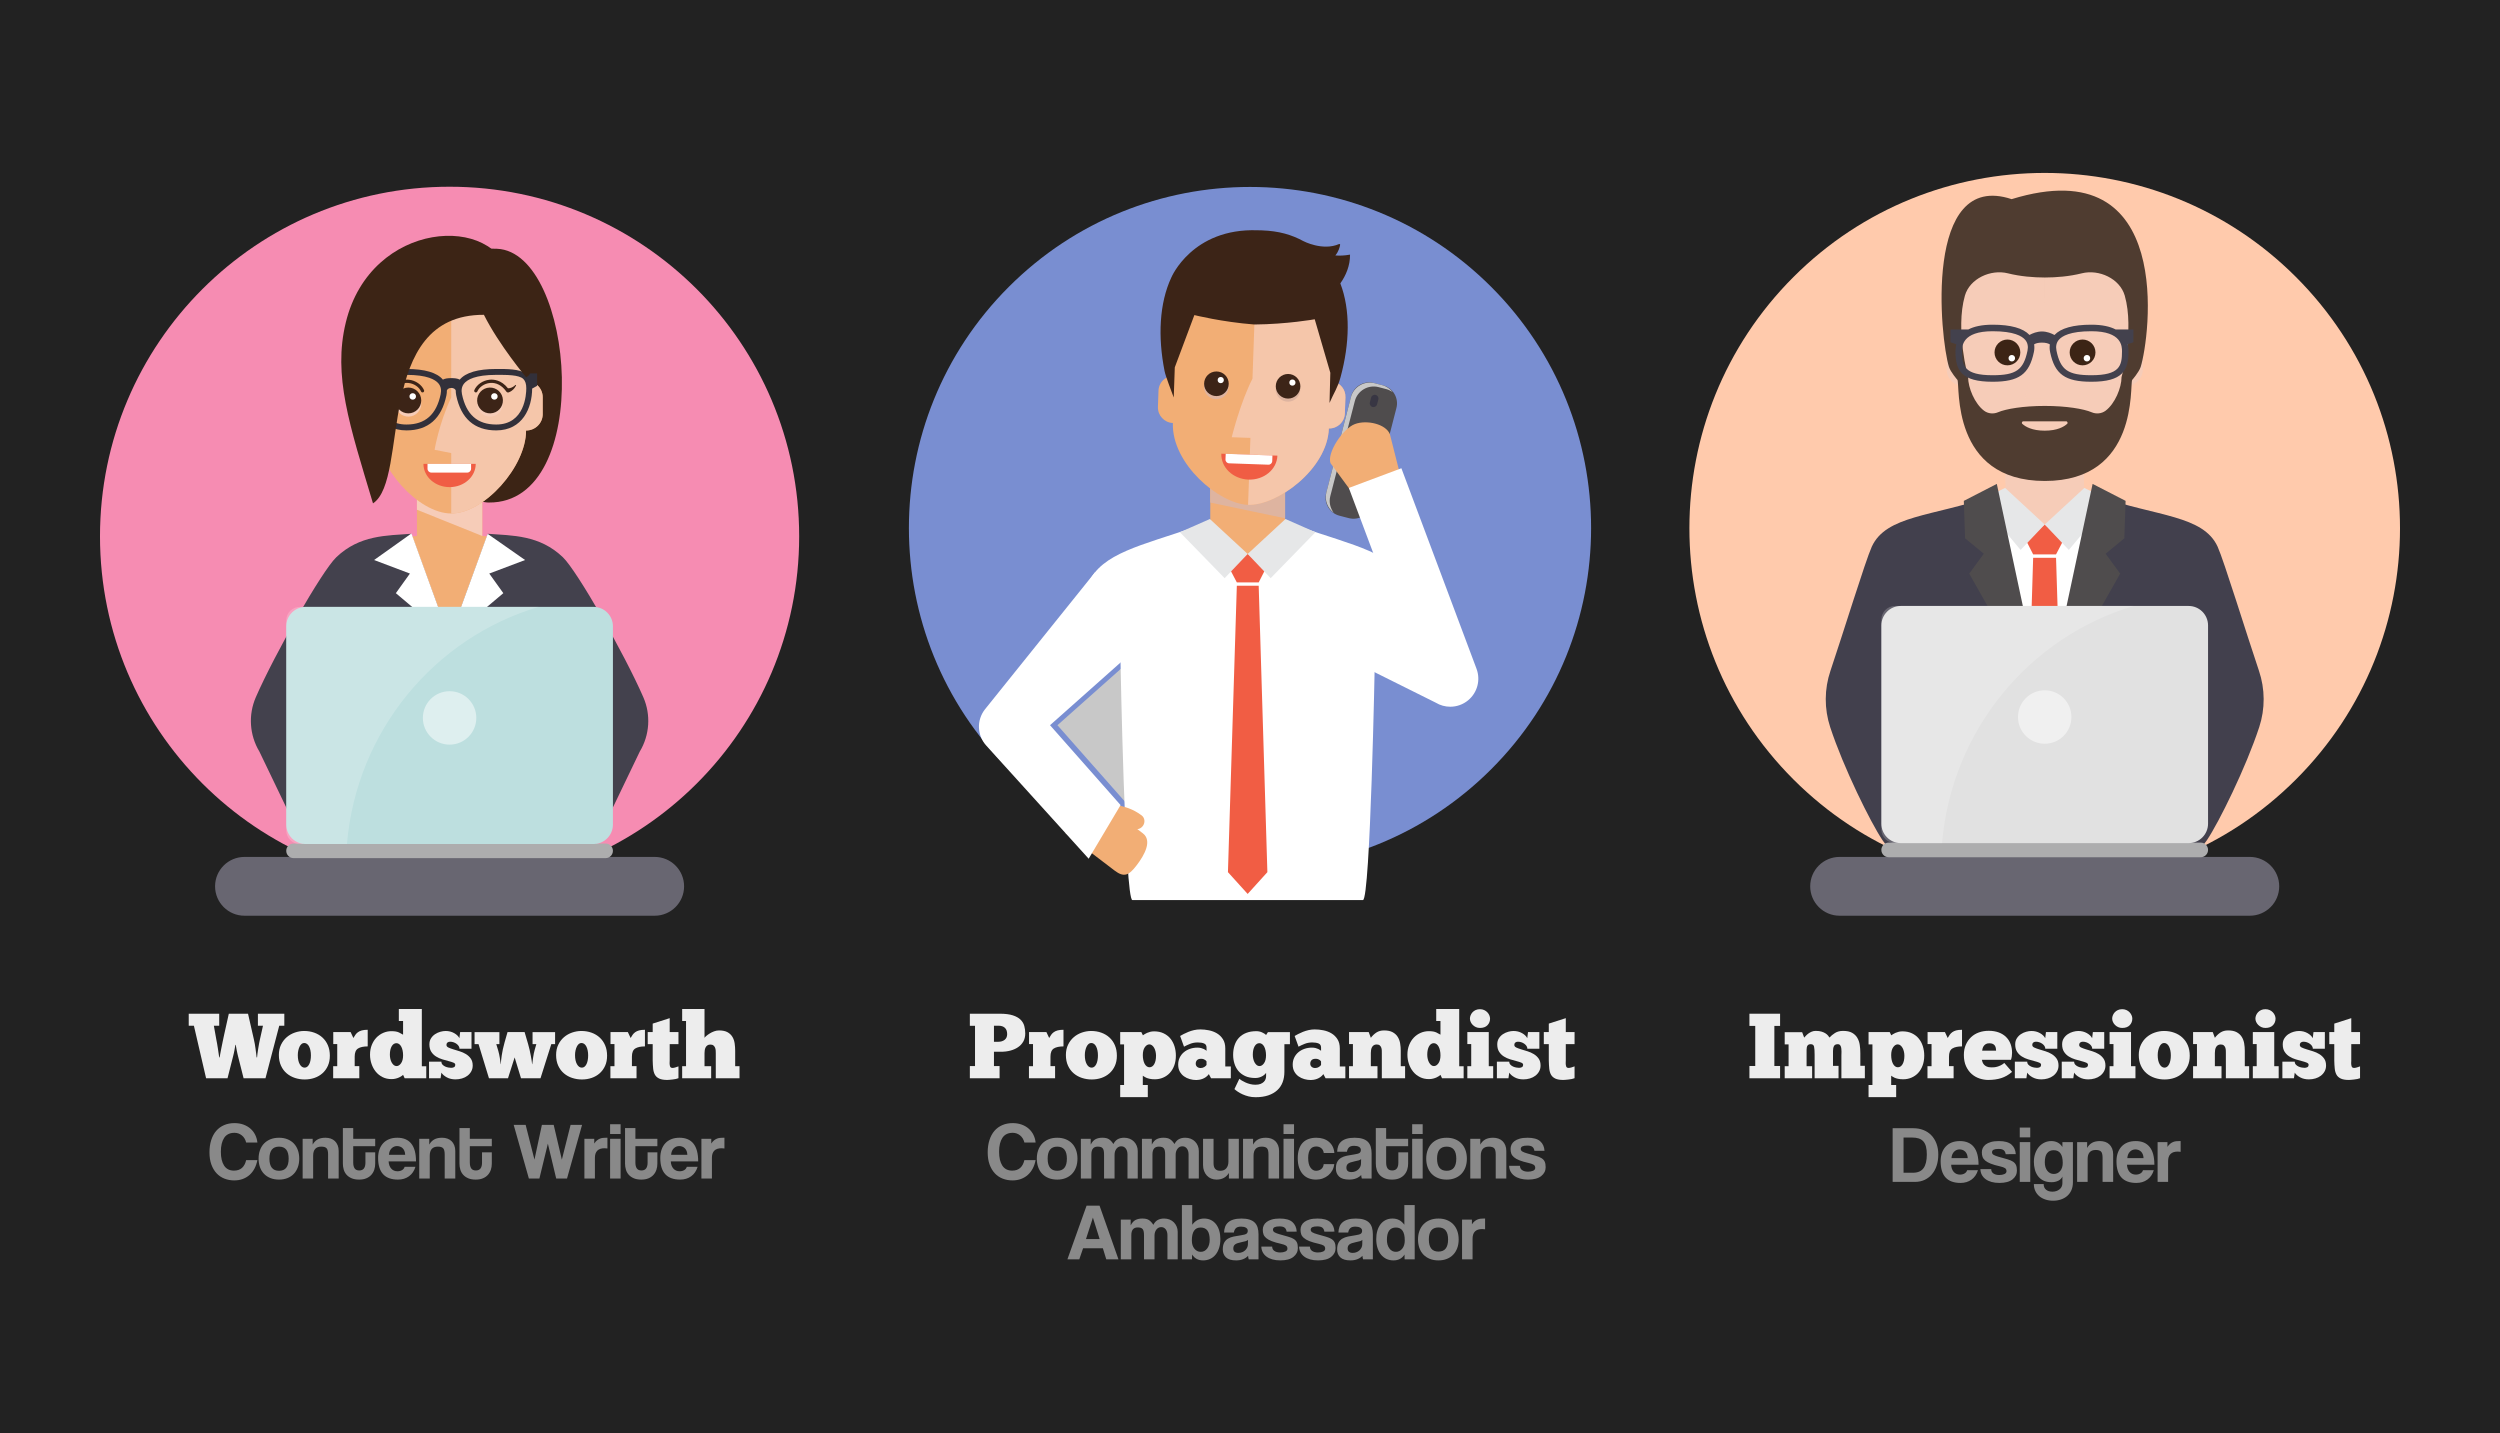 <?xml version="1.0" encoding="utf-8"?>
<!-- Generator: Adobe Illustrator 16.0.0, SVG Export Plug-In . SVG Version: 6.00 Build 0)  -->
<!DOCTYPE svg PUBLIC "-//W3C//DTD SVG 1.1//EN" "http://www.w3.org/Graphics/SVG/1.1/DTD/svg11.dtd">
<svg version="1.1" id="Layer_1" xmlns="http://www.w3.org/2000/svg" xmlns:xlink="http://www.w3.org/1999/xlink" x="0px" y="0px"
	 width="750px" height="430px" viewBox="0 0 750 430" enable-background="new 0 0 750 430" xml:space="preserve">
<rect fill="#222222" width="750" height="430"/>
<g>
	<g>
		<g id="man_5_">
			<g>
				<g>
					<path fill="#798ED1" d="M447.357,230.773c-39.964,39.961-104.754,39.961-144.718,0c-39.959-39.961-39.959-104.754,0-144.714
						c39.964-39.966,104.754-39.966,144.718,0C487.321,126.02,487.321,190.813,447.357,230.773z"/>
				</g>
				<path fill="#C8C8C8" d="M338.382,198.76c0.07,3.629,0.502,24.94,1.23,43.329c-0.461-0.136-0.912-0.245-1.348-0.337l0.134-0.222
					l-21.165-23.968L338.382,198.76z"/>
				<g id="man_6_">
					<g>
						<polygon fill="#F2AE75" points="389.022,158.045 385.524,156.431 385.524,145.315 363.08,145.315 363.08,156.431 
							359.568,157.948 360.501,189.478 363.08,189.478 363.08,194.311 385.524,194.311 385.524,189.478 388.087,189.478 						"/>
						<polygon fill="#DEB4A0" points="385.519,146.444 385.519,155.486 363.072,150.775 363.072,146.444 						"/>
					</g>
					<g>
						<path fill="#FFFFFF" d="M326.494,174.907c4.116-8.969,15.665-11.185,32.218-16.88c0.59-0.206,1.188-0.413,1.787-0.629
							c0.008,0.03,0.008,0.065,0.02,0.095c1.09,6.163,4.185,14.143,13.778,15.081c9.594-0.938,12.688-8.918,13.779-15.081
							c0.009-0.029,0.009-0.064,0.019-0.095c0.6,0.216,1.199,0.423,1.787,0.629c16.552,5.695,28.104,7.911,32.217,16.88
							c5.157,11.429-9.65,23.308-9.65,23.308s-1.34,71.809-3.574,71.809h-34.579h-34.577c-2.235,0-3.571-71.809-3.571-71.809
							S321.339,186.336,326.494,174.907z"/>
						<g>
							<polygon fill="#F15D44" points="368.895,170.601 371.051,174.729 377.606,174.729 379.702,170.601 374.298,166.185 							
								"/>
							<path fill="#E6E7E8" d="M374.299,166.185l6.901,7.269l13.428-13.789c-0.021-0.013-8.99-3.96-8.99-3.96l-2.77,2.563
								L374.299,166.185z"/>
							<path fill="#E6E7E8" d="M374.298,166.185l-6.902,7.269l-13.426-13.789c0.02-0.013,8.989-3.96,8.989-3.96l2.771,2.563
								L374.298,166.185z"/>
							<polygon fill="#F15D44" points="371.051,175.713 368.383,261.646 374.298,268.182 380.214,261.646 377.606,175.713 							
								"/>
						</g>
					</g>
					<g>
						<g>
							<g>
								<path fill="#4F4C4D" d="M411.437,151.443l7.491-29.041c0.769-2.978-1.022-6.015-3.997-6.782l-2.805-0.723
									c-2.976-0.769-6.013,1.021-6.779,4l-7.494,29.042c-0.77,2.977,1.023,6.011,4.001,6.78l2.802,0.724
									C407.632,156.211,410.669,154.42,411.437,151.443z"/>
								<path fill="#C8C8C8" d="M397.921,147.671l7.353-28.504c0.808-3.126,3.995-5.006,7.123-4.201l2.265,0.585
									c1.317,0.341,2.396,1.119,3.162,2.124c-0.584-0.43-1.252-0.763-1.994-0.955l-2.266-0.585
									c-3.123-0.806-6.311,1.075-7.119,4.203l-7.354,28.502c-0.466,1.808-0.014,3.619,1.037,4.997
									C398.261,152.461,397.307,150.052,397.921,147.671z"/>
								<path fill="#383643" d="M413.131,121.289l0.376-1.452c0.154-0.597-0.211-1.213-0.809-1.367
									c-0.598-0.154-1.214,0.208-1.365,0.807l-0.375,1.45c-0.155,0.596,0.21,1.212,0.806,1.368
									C412.361,122.246,412.978,121.883,413.131,121.289z"/>
							</g>
							<path fill="#F2AE75" d="M399.158,138.955l8.597,11.708l13.137-4.922l-3.919-15.451c-1.146-3.052-6.884-4.425-10.513-3.067
								C402.832,128.583,398.015,135.901,399.158,138.955z"/>
						</g>
						<path fill="#FFFFFF" d="M435.078,212.018c1.915,0,3.82-0.651,5.366-1.933c2.765-2.288,3.777-6.078,2.518-9.438l-22.547-60.174
							l-15.764,5.907l13.997,37.356l-4.515-2.75l-8.76,17.183l25.328,12.619C432.053,211.611,433.569,212.018,435.078,212.018z"/>
					</g>
					<g>
						<g>
							<path fill="#F2AE75" d="M342.839,249.983l-14.643-11.165l-8.504,11.155l14.642,11.165c2.894,2.207,4.336,1.495,6.685-1.584
								C343.369,256.474,345.731,252.188,342.839,249.983z"/>
							<path fill="#F2AE75" d="M342.501,244.629c-5.108-3.896-11.25-3.253-11.561-3.163c-1.209,0.366-1.957,1.644-1.672,2.851
								c0.286,1.208,1.492,1.893,2.701,1.532c0.025-0.008,0.307-0.016,0.771,0.021c0.463,0.029,1.106,0.104,1.853,0.258
								c1.491,0.308,3.392,0.938,5.074,2.22c0.962,0.737,2.378,0.499,3.161-0.528C343.614,246.792,343.466,245.364,342.501,244.629z
								"/>
						</g>
						<path fill="#FFFFFF" d="M326.601,257.616l9.568-16.086l-21.163-23.968l22.34-19.86l-8.84-26.011l-33.033,41.125
							c-2.545,3.249-2.358,7.862,0.437,10.897L326.601,257.616z"/>
					</g>
					<g>
						<g>
							<path fill="#F2AE75" d="M400.223,114.517l1.104-9.844c0.451-12.908-11.521-23.797-24.42-24.249
								c-12.908-0.45-25.602,9.579-26.052,22.487l0.412,9.888c-0.729,0.146-1.388,0.456-1.95,0.903
								c-1.039,0.825-1.72,2.073-1.77,3.505l-0.17,4.859c-0.088,2.569,1.906,4.725,4.482,4.833
								c-0.426,12.188,13.814,24.256,22.566,24.561c8.749,0.304,23.799-10.735,24.227-22.928c2.563,0.073,4.712-1.936,4.801-4.508
								l0.17-4.859C403.7,116.972,402.245,115.09,400.223,114.517z"/>
							<path opacity="0.8" fill="#F6CCB8" d="M400.223,114.517l1.104-9.844c0.451-12.908-11.521-23.797-24.42-24.249
								c-0.005,0-1.162,33.181-1.162,33.181c-3.662,7.132-6.229,17.564-6.229,17.564l5.606,0.197l-0.699,20.095
								c8.758,0.302,23.802-10.74,24.229-22.928c2.563,0.073,4.712-1.936,4.801-4.508l0.17-4.859
								C403.7,116.972,402.245,115.09,400.223,114.517z"/>
							<g>
								<g>
									<circle fill="#DEB4A0" cx="364.891" cy="116.064" r="3.694"/>
									<circle fill="#3C2417" cx="364.925" cy="115.13" r="3.693"/>
									<circle fill="#FFFFFF" cx="366.219" cy="114.023" r="0.923"/>
								</g>
								<g>
									<path fill="#DEB4A0" d="M390.084,116.816c0,2.039-1.651,3.693-3.694,3.693c-2.037,0-3.692-1.654-3.692-3.693
										c0-2.04,1.655-3.695,3.692-3.695C388.433,113.121,390.084,114.776,390.084,116.816z"/>
									<circle fill="#3C2417" cx="386.423" cy="115.883" r="3.693"/>
									<circle fill="#FFFFFF" cx="387.717" cy="114.774" r="0.923"/>
								</g>
							</g>
						</g>
						<g>
							<path fill="#F05D44" d="M383.222,136.693c-0.145,4.13-4.03,7.346-8.673,7.185c-4.647-0.164-8.296-3.643-8.151-7.773
								L383.222,136.693z"/>
							<path fill="#FFFFFF" d="M380.518,139.408l-11.795-0.413c-0.616-0.022-1.097-0.538-1.076-1.15l0.062-1.694l14.02,0.493
								l-0.061,1.69C381.646,138.946,381.13,139.428,380.518,139.408z"/>
						</g>
						<path fill="#3C2417" d="M402.157,113.181c-0.88,3.225-1.946,4.564-3.301,7.708c-0.011,0.027,0.243-9.051,0.243-9.051
							l-4.681-16.053c0,0-8.363,1.494-18.135,1.567c-9.734-0.753-17.973-2.827-17.973-2.827l-5.875,15.684
							c0,0-0.306,9.077-0.313,9.047c-0.553-1.57-2.415-6.233-2.748-7.919c-2.043-10.271-1.59-20.345,2.022-28.088
							c0,0,6.236-14.868,25.874-14.163c0.41,0.003,0.804,0.01,1.195,0.022c5.302,0.186,9.005,1.317,12.531,3.219
							c0,0,5.78,3.056,10.721,0.888c0.163-0.069,0.345,0.06,0.321,0.236c-0.106,0.651-0.436,1.979-1.432,3.188
							c1.26,0.101,2.684,0.056,4.351-0.24c0.021,0,0.037-0.008,0.06-0.008l-0.006,0.064c0.008,3.296-1.236,6.181-2.91,8.565
							C405.167,92.998,404.916,103.076,402.157,113.181z"/>
					</g>
				</g>
			</g>
		</g>
		<g>
			<path fill="#EDEDED" d="M290.954,304.115h8.977c1.607,0,2.909,0.162,3.906,0.485c0.998,0.323,1.773,0.757,2.328,1.302
				c0.554,0.545,0.928,1.173,1.122,1.884c0.193,0.712,0.29,1.464,0.29,2.258c0,0.924-0.193,1.728-0.581,2.411
				s-0.915,1.251-1.579,1.703c-0.665,0.453-1.437,0.795-2.313,1.025c-0.878,0.231-1.815,0.347-2.813,0.347h-2.105v4.294h1.69v3.657
				h-8.922v-3.657h1.552v-12.079h-1.552V304.115z M298.186,307.717v4.821h1.247c0.813,0,1.468-0.198,1.967-0.596
				s0.748-0.965,0.748-1.704c0-0.831-0.227-1.459-0.679-1.884c-0.453-0.425-1.086-0.638-1.898-0.638H298.186z"/>
			<path fill="#EDEDED" d="M316.526,323.481h-7.841v-3.63h1.22v-6.621h-1.191v-3.602h5.208l0.831,1.773
				c0.185-0.333,0.379-0.646,0.582-0.942c0.203-0.295,0.462-0.559,0.776-0.79c0.313-0.23,0.701-0.41,1.163-0.54
				c0.462-0.129,1.053-0.193,1.773-0.193v4.986c-1.257,0-2.222,0.208-2.896,0.624c-0.675,0.415-1.011,1.232-1.011,2.451v2.854h1.385
				V323.481z"/>
			<path fill="#EDEDED" d="M327.497,323.842c-0.997,0-1.962-0.152-2.895-0.457c-0.934-0.305-1.76-0.762-2.479-1.372
				c-0.721-0.609-1.294-1.375-1.718-2.299c-0.426-0.924-0.638-1.995-0.638-3.214c0-1.164,0.217-2.193,0.651-3.09
				c0.434-0.896,1.006-1.648,1.718-2.258c0.711-0.609,1.523-1.071,2.438-1.385c0.915-0.314,1.843-0.472,2.785-0.472
				c1.089,0,2.105,0.171,3.047,0.513c0.942,0.342,1.76,0.831,2.452,1.469c0.692,0.637,1.233,1.413,1.621,2.327
				s0.582,1.953,0.582,3.117c0,1.146-0.199,2.156-0.596,3.033c-0.397,0.878-0.938,1.621-1.621,2.23
				c-0.684,0.609-1.482,1.071-2.396,1.386C329.534,323.685,328.55,323.842,327.497,323.842z M327.497,320.295
				c0.296,0,0.559-0.092,0.79-0.276c0.23-0.185,0.43-0.443,0.596-0.776c0.166-0.332,0.291-0.725,0.374-1.177
				c0.083-0.453,0.125-0.938,0.125-1.455c0-0.517-0.047-1.002-0.139-1.454c-0.093-0.453-0.222-0.846-0.388-1.178
				c-0.167-0.332-0.374-0.596-0.624-0.79c-0.249-0.193-0.54-0.29-0.872-0.29c-0.277,0-0.531,0.092-0.763,0.276
				c-0.23,0.186-0.429,0.443-0.596,0.776c-0.166,0.332-0.3,0.72-0.401,1.163s-0.152,0.914-0.152,1.413
				c0,1.146,0.194,2.06,0.582,2.743S326.906,320.295,327.497,320.295z"/>
			<path fill="#EDEDED" d="M336.058,325.504h1.164v-12.19h-1.164v-3.685h6.345l0.471,0.97c0.129-0.093,0.301-0.208,0.513-0.347
				s0.457-0.268,0.734-0.388s0.591-0.226,0.942-0.318c0.351-0.093,0.738-0.139,1.163-0.139c1.071,0,2.018,0.193,2.84,0.582
				c0.822,0.388,1.505,0.914,2.051,1.579c0.544,0.665,0.955,1.437,1.232,2.313s0.416,1.806,0.416,2.784
				c0,1.108-0.162,2.102-0.485,2.979s-0.767,1.62-1.33,2.23c-0.563,0.609-1.232,1.08-2.009,1.412
				c-0.775,0.333-1.606,0.499-2.493,0.499c-0.572,0-1.076-0.046-1.51-0.139c-0.435-0.093-0.794-0.203-1.08-0.332
				c-0.287-0.129-0.513-0.254-0.68-0.374c-0.166-0.12-0.276-0.198-0.332-0.235v2.798h1.496v3.63h-8.284V325.504z M346.808,316.722
				c0-0.406-0.046-0.817-0.139-1.233c-0.093-0.415-0.227-0.78-0.401-1.094c-0.176-0.314-0.388-0.573-0.638-0.776
				c-0.249-0.203-0.521-0.305-0.817-0.305c-0.517,0-0.975,0.287-1.371,0.859c-0.397,0.572-0.596,1.357-0.596,2.354
				c0,0.518,0.046,0.997,0.139,1.44c0.092,0.443,0.226,0.831,0.401,1.164c0.176,0.332,0.388,0.591,0.638,0.775
				c0.249,0.186,0.521,0.277,0.817,0.277c0.591,0,1.066-0.313,1.427-0.942C346.628,318.615,346.808,317.774,346.808,316.722z"/>
			<path fill="#EDEDED" d="M354.038,310.792c0.277-0.166,0.628-0.359,1.053-0.581s0.9-0.438,1.427-0.651
				c0.527-0.212,1.09-0.388,1.69-0.526c0.6-0.139,1.224-0.208,1.87-0.208c0.831,0,1.69,0.088,2.577,0.264
				c0.886,0.176,1.694,0.48,2.424,0.914s1.33,1.021,1.801,1.759c0.471,0.739,0.706,1.663,0.706,2.771v5.403h1.663v3.546h-5.93
				l-0.664-1.247c-0.26,0.352-0.55,0.643-0.873,0.873c-0.323,0.231-0.656,0.411-0.997,0.54c-0.343,0.129-0.68,0.222-1.012,0.277
				s-0.619,0.083-0.858,0.083c-0.665,0-1.321-0.093-1.968-0.277s-1.229-0.461-1.745-0.831c-0.518-0.369-0.938-0.845-1.261-1.427
				s-0.484-1.278-0.484-2.092c0-0.775,0.152-1.478,0.457-2.105s0.72-1.164,1.246-1.606c0.526-0.443,1.141-0.785,1.843-1.025
				s1.44-0.36,2.217-0.36c0.405,0,0.771,0.042,1.094,0.125s0.601,0.18,0.831,0.291c0.231,0.11,0.416,0.222,0.555,0.332
				c0.139,0.111,0.226,0.185,0.263,0.222v-0.97c0-0.628-0.249-1.043-0.748-1.247c-0.498-0.203-1.127-0.305-1.884-0.305
				c-0.831,0-1.593,0.139-2.285,0.416c-0.693,0.277-1.308,0.563-1.843,0.858L354.038,310.792z M360.189,320.406
				c0.424,0,0.794-0.102,1.107-0.305c0.314-0.203,0.536-0.406,0.665-0.609v-1.053c-0.019-0.037-0.06-0.098-0.124-0.181
				c-0.065-0.083-0.162-0.17-0.291-0.263c-0.13-0.093-0.291-0.176-0.485-0.25c-0.193-0.073-0.438-0.11-0.734-0.11
				c-0.554,0-0.96,0.139-1.219,0.415c-0.259,0.277-0.388,0.629-0.388,1.053c0,0.389,0.139,0.702,0.415,0.942
				C359.413,320.286,359.764,320.406,360.189,320.406z"/>
			<path fill="#EDEDED" d="M371.798,323.647c0.166,0.147,0.41,0.318,0.733,0.513s0.697,0.388,1.122,0.582
				c0.425,0.193,0.892,0.355,1.399,0.484s1.029,0.194,1.565,0.194c0.628,0,1.145-0.083,1.552-0.249
				c0.406-0.167,0.734-0.374,0.983-0.624c0.249-0.249,0.425-0.526,0.526-0.831s0.152-0.604,0.152-0.9v-0.941
				c-0.093,0.129-0.231,0.281-0.416,0.457s-0.411,0.342-0.679,0.498c-0.268,0.157-0.581,0.291-0.941,0.402
				c-0.36,0.11-0.762,0.166-1.205,0.166c-1.201,0-2.222-0.198-3.062-0.596c-0.841-0.397-1.524-0.919-2.051-1.565
				s-0.914-1.386-1.163-2.217c-0.25-0.831-0.374-1.68-0.374-2.549c0-1.07,0.147-2.045,0.443-2.923
				c0.295-0.877,0.733-1.625,1.315-2.244c0.582-0.618,1.307-1.099,2.175-1.44s1.875-0.513,3.021-0.513
				c0.609,0,1.182,0.12,1.718,0.36c0.535,0.24,0.941,0.499,1.219,0.775l0.554-0.858h6.594v3.629h-1.662v8.284
				c0,1.146-0.176,2.184-0.526,3.117c-0.351,0.933-0.887,1.731-1.606,2.396c-0.721,0.665-1.621,1.182-2.701,1.552
				c-1.081,0.369-2.351,0.554-3.81,0.554c-0.758,0-1.464-0.083-2.12-0.249c-0.655-0.167-1.256-0.374-1.801-0.624
				c-0.545-0.249-1.021-0.513-1.427-0.789c-0.406-0.277-0.738-0.536-0.997-0.776L371.798,323.647z M375.843,316.417
				c0,0.425,0.046,0.84,0.138,1.246c0.093,0.406,0.227,0.767,0.402,1.081c0.175,0.313,0.383,0.572,0.623,0.775
				s0.517,0.305,0.831,0.305c0.518,0,0.975-0.286,1.372-0.858c0.396-0.572,0.596-1.358,0.596-2.355c0-0.517-0.047-0.997-0.139-1.44
				c-0.093-0.443-0.227-0.831-0.402-1.164c-0.176-0.332-0.388-0.591-0.637-0.775c-0.25-0.185-0.522-0.277-0.817-0.277
				c-0.592,0-1.066,0.314-1.427,0.942S375.843,315.363,375.843,316.417z"/>
			<path fill="#EDEDED" d="M388.393,310.792c0.277-0.166,0.628-0.359,1.053-0.581s0.9-0.438,1.427-0.651
				c0.527-0.212,1.09-0.388,1.69-0.526c0.6-0.139,1.224-0.208,1.87-0.208c0.831,0,1.69,0.088,2.577,0.264
				c0.886,0.176,1.694,0.48,2.424,0.914s1.33,1.021,1.801,1.759c0.471,0.739,0.706,1.663,0.706,2.771v5.403h1.663v3.546h-5.93
				l-0.664-1.247c-0.26,0.352-0.55,0.643-0.873,0.873c-0.323,0.231-0.656,0.411-0.997,0.54c-0.343,0.129-0.68,0.222-1.012,0.277
				s-0.619,0.083-0.858,0.083c-0.665,0-1.321-0.093-1.968-0.277s-1.229-0.461-1.745-0.831c-0.518-0.369-0.938-0.845-1.261-1.427
				s-0.484-1.278-0.484-2.092c0-0.775,0.152-1.478,0.457-2.105s0.72-1.164,1.246-1.606c0.526-0.443,1.141-0.785,1.843-1.025
				s1.44-0.36,2.217-0.36c0.405,0,0.771,0.042,1.094,0.125s0.601,0.18,0.831,0.291c0.231,0.11,0.416,0.222,0.555,0.332
				c0.139,0.111,0.226,0.185,0.263,0.222v-0.97c0-0.628-0.249-1.043-0.748-1.247c-0.498-0.203-1.127-0.305-1.884-0.305
				c-0.831,0-1.593,0.139-2.285,0.416c-0.693,0.277-1.308,0.563-1.843,0.858L388.393,310.792z M394.544,320.406
				c0.424,0,0.794-0.102,1.107-0.305c0.314-0.203,0.536-0.406,0.665-0.609v-1.053c-0.019-0.037-0.06-0.098-0.124-0.181
				c-0.065-0.083-0.162-0.17-0.291-0.263c-0.13-0.093-0.291-0.176-0.485-0.25c-0.193-0.073-0.438-0.11-0.734-0.11
				c-0.554,0-0.96,0.139-1.219,0.415c-0.259,0.277-0.388,0.629-0.388,1.053c0,0.389,0.139,0.702,0.415,0.942
				C393.768,320.286,394.118,320.406,394.544,320.406z"/>
			<path fill="#EDEDED" d="M413.244,323.481h-8.533v-3.63h1.164v-6.621h-1.164v-3.602h5.901l0.638,1.718
				c0.479-0.646,1.039-1.178,1.676-1.594c0.638-0.415,1.399-0.623,2.286-0.623c1.07,0,1.935,0.181,2.59,0.54
				c0.655,0.36,1.164,0.831,1.524,1.413c0.359,0.582,0.6,1.238,0.72,1.968s0.181,1.454,0.181,2.175v4.626h1.302v3.63h-6.981v-7.563
				c0-0.24-0.005-0.508-0.014-0.804c-0.01-0.295-0.061-0.572-0.152-0.831c-0.093-0.259-0.245-0.48-0.458-0.665
				c-0.212-0.185-0.521-0.277-0.928-0.277c-0.352,0-0.642,0.079-0.873,0.236c-0.23,0.157-0.411,0.359-0.54,0.609
				c-0.129,0.249-0.217,0.526-0.263,0.831c-0.047,0.305-0.069,0.605-0.069,0.9v3.934h1.994V323.481z"/>
			<path fill="#EDEDED" d="M432.139,306.304h-1.274v-3.602h6.898v17.178h1.33v3.602h-6.482l-0.472-1.025
				c-0.093,0.093-0.235,0.208-0.429,0.347c-0.194,0.139-0.439,0.277-0.734,0.415c-0.296,0.139-0.638,0.26-1.025,0.36
				c-0.388,0.102-0.822,0.152-1.302,0.152c-0.979,0-1.866-0.198-2.66-0.596c-0.794-0.396-1.469-0.932-2.022-1.606
				c-0.554-0.674-0.983-1.455-1.288-2.341c-0.305-0.887-0.457-1.811-0.457-2.771c0-1.071,0.175-2.046,0.526-2.924
				c0.351-0.877,0.821-1.62,1.413-2.229c0.591-0.609,1.274-1.081,2.05-1.413c0.775-0.333,1.588-0.499,2.438-0.499
				c0.979,0,1.74,0.135,2.285,0.401c0.545,0.269,0.946,0.485,1.205,0.651V306.304z M428.177,316.417c0,0.425,0.046,0.84,0.139,1.246
				s0.227,0.767,0.402,1.081c0.175,0.313,0.383,0.572,0.623,0.775c0.239,0.203,0.517,0.305,0.831,0.305
				c0.517,0,0.974-0.286,1.371-0.858s0.596-1.358,0.596-2.355c0-0.517-0.046-0.997-0.139-1.44c-0.092-0.443-0.226-0.831-0.401-1.164
				c-0.176-0.332-0.388-0.591-0.637-0.775c-0.25-0.185-0.522-0.277-0.817-0.277c-0.592,0-1.067,0.314-1.427,0.942
				C428.357,314.523,428.177,315.363,428.177,316.417z"/>
			<path fill="#EDEDED" d="M447.959,323.481h-7.758v-3.63h1.164v-6.621h-1.164v-3.602h6.428v10.223h1.33V323.481z M440.978,305.584
				c0-0.314,0.064-0.638,0.193-0.97c0.129-0.333,0.318-0.638,0.568-0.914c0.249-0.277,0.563-0.504,0.941-0.68
				c0.379-0.175,0.809-0.263,1.289-0.263c0.479,0,0.909,0.088,1.288,0.263c0.378,0.176,0.697,0.402,0.956,0.68
				c0.258,0.276,0.457,0.581,0.596,0.914c0.138,0.332,0.207,0.655,0.207,0.97c0,0.775-0.259,1.437-0.775,1.98
				c-0.518,0.545-1.274,0.817-2.271,0.817c-0.443,0-0.846-0.083-1.205-0.249c-0.36-0.166-0.675-0.383-0.942-0.651
				c-0.268-0.268-0.476-0.567-0.623-0.9C441.051,306.249,440.978,305.916,440.978,305.584z"/>
			<path fill="#EDEDED" d="M449.067,323.481v-4.987h3.712c0,0.37,0.115,0.675,0.347,0.915c0.23,0.24,0.503,0.429,0.817,0.567
				c0.313,0.139,0.637,0.235,0.97,0.291c0.332,0.056,0.6,0.083,0.803,0.083c0.277,0,0.55-0.06,0.817-0.18s0.402-0.374,0.402-0.762
				c0-0.259-0.189-0.467-0.568-0.624c-0.379-0.156-0.858-0.309-1.44-0.457c-0.582-0.147-1.205-0.323-1.87-0.526
				s-1.288-0.484-1.87-0.845s-1.063-0.831-1.44-1.413c-0.379-0.582-0.568-1.325-0.568-2.23c0-0.701,0.161-1.307,0.485-1.814
				c0.322-0.508,0.729-0.924,1.219-1.247c0.489-0.323,1.016-0.563,1.579-0.72c0.563-0.157,1.095-0.236,1.593-0.236
				c0.942,0,1.792,0.213,2.549,0.638c0.758,0.425,1.284,0.933,1.579,1.523l0.222-1.828h3.408v4.986h-3.602
				c0-0.295-0.083-0.567-0.25-0.816c-0.166-0.25-0.383-0.472-0.65-0.665c-0.269-0.194-0.568-0.347-0.9-0.457
				c-0.333-0.111-0.675-0.167-1.025-0.167c-0.296,0-0.55,0.079-0.762,0.235c-0.213,0.157-0.318,0.412-0.318,0.763
				c0,0.313,0.193,0.563,0.581,0.748c0.389,0.185,0.873,0.364,1.455,0.54s1.214,0.369,1.897,0.582
				c0.684,0.212,1.316,0.494,1.898,0.845c0.581,0.351,1.066,0.799,1.454,1.344s0.582,1.242,0.582,2.092
				c0,0.646-0.144,1.229-0.43,1.745c-0.286,0.518-0.665,0.956-1.136,1.316s-1.021,0.633-1.648,0.817s-1.274,0.276-1.939,0.276
				c-0.997,0-1.87-0.203-2.618-0.609s-1.288-0.877-1.621-1.413l-0.249,1.69H449.067z"/>
			<path fill="#EDEDED" d="M463.142,309.629h1.496v-2.549l5.098-1.635v4.184h2.632v3.602h-2.632v4.932
				c0,0.129-0.005,0.259-0.014,0.388c-0.01,0.13-0.015,0.268-0.015,0.416c0,0.369,0.051,0.697,0.152,0.983s0.355,0.43,0.763,0.43
				c0.184,0,0.457-0.051,0.816-0.153c0.36-0.101,0.67-0.207,0.929-0.318v3.547c-0.203,0.092-0.462,0.17-0.775,0.235
				c-0.314,0.064-0.638,0.115-0.97,0.152c-0.333,0.036-0.643,0.069-0.929,0.097s-0.513,0.042-0.679,0.042
				c-1.034,0-1.843-0.139-2.424-0.416c-0.582-0.277-1.012-0.665-1.289-1.163c-0.276-0.499-0.452-1.108-0.526-1.829
				c-0.073-0.721-0.12-1.523-0.138-2.41v-4.932h-1.496V309.629z"/>
		</g>
		<g>
			<path fill="#898989" d="M310.683,348.036c-0.178,0.921-0.461,1.754-0.849,2.497s-0.877,1.382-1.467,1.915
				s-1.272,0.945-2.048,1.236c-0.776,0.291-1.633,0.437-2.57,0.437c-1.051,0-2.032-0.178-2.945-0.533s-1.701-0.889-2.363-1.601
				c-0.663-0.711-1.185-1.588-1.563-2.63c-0.38-1.042-0.57-2.258-0.57-3.648c0-1.357,0.174-2.582,0.521-3.673
				s0.845-2.012,1.491-2.764c0.646-0.751,1.434-1.329,2.363-1.733c0.93-0.403,1.968-0.605,3.115-0.605
				c1.002,0,1.911,0.149,2.728,0.448c0.815,0.299,1.519,0.711,2.108,1.236s1.059,1.144,1.406,1.854s0.562,1.471,0.643,2.278h-3.37
				c-0.226-0.921-0.662-1.636-1.309-2.145c-0.646-0.51-1.374-0.764-2.182-0.764c-1.406,0-2.44,0.505-3.104,1.515
				c-0.662,1.011-0.993,2.396-0.993,4.157c0,1.794,0.327,3.188,0.981,4.183c0.654,0.993,1.637,1.49,2.945,1.49
				c1.002,0,1.806-0.271,2.412-0.812c0.606-0.542,1.022-1.321,1.248-2.34H310.683z"/>
			<path fill="#898989" d="M317.18,353.879c-0.97,0-1.835-0.154-2.594-0.461c-0.76-0.307-1.402-0.735-1.928-1.285
				c-0.525-0.549-0.925-1.212-1.2-1.987c-0.274-0.776-0.412-1.624-0.412-2.546c0-0.937,0.142-1.794,0.425-2.569
				c0.282-0.775,0.69-1.438,1.224-1.988c0.534-0.549,1.176-0.973,1.928-1.272c0.751-0.299,1.604-0.448,2.558-0.448
				c0.937,0,1.777,0.149,2.521,0.448c0.743,0.3,1.377,0.72,1.902,1.261c0.525,0.542,0.93,1.2,1.212,1.976
				c0.283,0.775,0.425,1.641,0.425,2.594c0,0.954-0.142,1.814-0.425,2.582c-0.282,0.768-0.687,1.427-1.212,1.976
				c-0.525,0.55-1.163,0.974-1.915,1.272C318.938,353.729,318.101,353.879,317.18,353.879z M317.18,351.236
				c1.923,0,2.885-1.212,2.885-3.637c0-2.407-0.962-3.612-2.885-3.612c-1.924,0-2.885,1.205-2.885,3.612
				C314.295,350.024,315.256,351.236,317.18,351.236z"/>
			<path fill="#898989" d="M338.246,353.563v-7.225c0-0.727-0.17-1.316-0.509-1.77c-0.34-0.452-0.792-0.679-1.358-0.679
				c-0.581,0-1.063,0.242-1.442,0.728c-0.38,0.484-0.569,1.091-0.569,1.818v7.127h-3.151v-7.176c0-0.484-0.032-0.881-0.097-1.188
				c-0.065-0.307-0.174-0.55-0.327-0.728c-0.154-0.178-0.352-0.303-0.595-0.376c-0.242-0.072-0.533-0.109-0.872-0.109
				c-1.277,0-1.915,0.776-1.915,2.328v7.248h-3.152v-11.927h2.958v1.745c0.403-0.792,0.889-1.333,1.454-1.624
				c0.566-0.291,1.245-0.437,2.037-0.437c0.403,0,0.764,0.032,1.078,0.097c0.315,0.064,0.598,0.174,0.849,0.327
				c0.251,0.154,0.489,0.352,0.715,0.594c0.227,0.243,0.453,0.534,0.68,0.873c0.322-0.662,0.751-1.143,1.284-1.442
				c0.533-0.299,1.18-0.448,1.939-0.448c0.598,0,1.147,0.101,1.648,0.303s0.93,0.485,1.285,0.849s0.634,0.788,0.836,1.272
				c0.202,0.485,0.304,1.003,0.304,1.552v8.267H338.246z"/>
			<path fill="#898989" d="M356.573,353.563v-7.225c0-0.727-0.17-1.316-0.509-1.77c-0.34-0.452-0.792-0.679-1.358-0.679
				c-0.581,0-1.063,0.242-1.442,0.728c-0.38,0.484-0.569,1.091-0.569,1.818v7.127h-3.151v-7.176c0-0.484-0.032-0.881-0.097-1.188
				c-0.065-0.307-0.174-0.55-0.327-0.728c-0.154-0.178-0.352-0.303-0.595-0.376c-0.242-0.072-0.533-0.109-0.872-0.109
				c-1.277,0-1.915,0.776-1.915,2.328v7.248h-3.152v-11.927h2.958v1.745c0.403-0.792,0.889-1.333,1.454-1.624
				c0.566-0.291,1.245-0.437,2.037-0.437c0.403,0,0.764,0.032,1.078,0.097c0.315,0.064,0.598,0.174,0.849,0.327
				c0.251,0.154,0.489,0.352,0.715,0.594c0.227,0.243,0.453,0.534,0.68,0.873c0.322-0.662,0.751-1.143,1.284-1.442
				c0.533-0.299,1.18-0.448,1.939-0.448c0.598,0,1.147,0.101,1.648,0.303s0.93,0.485,1.285,0.849s0.634,0.788,0.836,1.272
				c0.202,0.485,0.304,1.003,0.304,1.552v8.267H356.573z"/>
			<path fill="#898989" d="M368.67,353.563v-1.673c-0.809,1.325-2.045,1.988-3.709,1.988c-0.598,0-1.144-0.105-1.637-0.315
				s-0.917-0.509-1.272-0.896c-0.355-0.389-0.635-0.849-0.836-1.382c-0.202-0.534-0.304-1.132-0.304-1.794v-7.854h3.152v7.369
				c0,1.487,0.67,2.23,2.012,2.23c0.808,0,1.418-0.255,1.83-0.764s0.618-1.159,0.618-1.951v-6.885h3.127v11.927H368.67z"/>
			<path fill="#898989" d="M380.548,353.563v-7.225c0-0.921-0.153-1.543-0.461-1.866c-0.307-0.323-0.832-0.485-1.575-0.485
				c-1.633,0-2.448,0.914-2.448,2.74v6.836h-3.152v-11.927h3.007v1.745c0.371-0.679,0.864-1.191,1.479-1.539
				s1.406-0.521,2.376-0.521c0.565,0,1.091,0.085,1.575,0.254c0.485,0.17,0.901,0.425,1.249,0.764
				c0.347,0.34,0.622,0.756,0.824,1.249c0.201,0.493,0.303,1.063,0.303,1.709v8.267H380.548z"/>
			<path fill="#898989" d="M385.057,340.206v-2.934h3.151v2.934H385.057z M385.057,353.563v-11.927h3.151v11.927H385.057z"/>
			<path fill="#898989" d="M400.28,349.248c-0.081,0.695-0.278,1.325-0.594,1.892c-0.314,0.565-0.715,1.051-1.199,1.454
				c-0.485,0.404-1.039,0.72-1.661,0.945c-0.622,0.227-1.297,0.34-2.024,0.34c-0.808,0-1.548-0.134-2.218-0.4
				c-0.671-0.267-1.249-0.67-1.733-1.212c-0.485-0.541-0.86-1.212-1.127-2.012c-0.267-0.801-0.4-1.733-0.4-2.801
				c0-1.066,0.134-1.987,0.4-2.764c0.267-0.775,0.642-1.409,1.127-1.902c0.484-0.493,1.07-0.861,1.758-1.104
				c0.687-0.242,1.45-0.363,2.291-0.363c0.775,0,1.482,0.105,2.121,0.315c0.638,0.21,1.195,0.517,1.673,0.921
				c0.476,0.404,0.852,0.889,1.127,1.454c0.274,0.566,0.437,1.196,0.484,1.892h-3.176c-0.081-0.614-0.327-1.095-0.739-1.442
				s-0.917-0.521-1.515-0.521c-0.34,0-0.655,0.057-0.945,0.17c-0.291,0.113-0.546,0.303-0.764,0.569
				c-0.219,0.267-0.393,0.622-0.521,1.066c-0.13,0.445-0.194,0.99-0.194,1.637c0,1.309,0.234,2.278,0.703,2.909
				c0.469,0.63,1.01,0.945,1.624,0.945s1.14-0.17,1.576-0.509c0.437-0.34,0.687-0.833,0.752-1.479H400.28z"/>
			<path fill="#898989" d="M408.547,353.563c-0.097-0.307-0.161-0.662-0.193-1.066c-0.372,0.42-0.865,0.756-1.479,1.006
				s-1.325,0.376-2.133,0.376c-1.374,0-2.38-0.304-3.019-0.909c-0.639-0.606-0.957-1.395-0.957-2.364
				c0-0.856,0.137-1.539,0.412-2.048c0.274-0.509,0.654-0.909,1.139-1.2c0.485-0.291,1.063-0.505,1.733-0.643
				c0.671-0.137,1.402-0.263,2.194-0.376c0.792-0.112,1.325-0.262,1.6-0.448c0.275-0.186,0.412-0.488,0.412-0.909
				c0-0.388-0.182-0.69-0.545-0.909c-0.364-0.218-0.853-0.327-1.467-0.327c-0.728,0-1.248,0.162-1.563,0.485
				s-0.514,0.751-0.594,1.284h-2.934c0.016-0.613,0.117-1.179,0.303-1.696s0.485-0.962,0.897-1.334
				c0.412-0.371,0.949-0.658,1.611-0.86c0.663-0.202,1.471-0.303,2.425-0.303c0.938,0,1.733,0.105,2.388,0.315
				s1.18,0.513,1.576,0.908c0.396,0.396,0.683,0.89,0.86,1.479s0.267,1.257,0.267,2v7.539H408.547z M408.329,347.721
				c-0.162,0.162-0.396,0.291-0.703,0.389c-0.308,0.097-0.752,0.202-1.333,0.314c-0.905,0.179-1.527,0.404-1.867,0.679
				c-0.339,0.275-0.509,0.671-0.509,1.188c0,0.889,0.509,1.333,1.527,1.333c0.403,0,0.779-0.068,1.127-0.206
				c0.348-0.137,0.646-0.323,0.897-0.558c0.25-0.234,0.452-0.509,0.605-0.824s0.23-0.65,0.23-1.006L408.329,347.721z"/>
			<path fill="#898989" d="M419.504,345.709h2.934v3.394c0,0.631-0.093,1.233-0.278,1.807c-0.187,0.573-0.478,1.083-0.873,1.527
				c-0.396,0.444-0.897,0.796-1.503,1.055c-0.606,0.258-1.33,0.388-2.17,0.388c-0.873,0-1.616-0.13-2.23-0.388
				c-0.614-0.259-1.119-0.606-1.515-1.043c-0.396-0.437-0.684-0.945-0.861-1.527s-0.267-1.195-0.267-1.842v-10.667h3.104v3.225
				h6.594v2.229h-6.594v4.897c0,0.76,0.142,1.346,0.424,1.758c0.283,0.412,0.748,0.618,1.395,0.618c0.63,0,1.095-0.202,1.394-0.606
				c0.299-0.403,0.448-0.978,0.448-1.722V345.709z"/>
			<path fill="#898989" d="M423.649,340.206v-2.934h3.151v2.934H423.649z M423.649,353.563v-11.927h3.151v11.927H423.649z"/>
			<path fill="#898989" d="M434.001,353.879c-0.97,0-1.835-0.154-2.594-0.461c-0.76-0.307-1.402-0.735-1.928-1.285
				c-0.525-0.549-0.925-1.212-1.2-1.987c-0.274-0.776-0.412-1.624-0.412-2.546c0-0.937,0.142-1.794,0.425-2.569
				c0.282-0.775,0.69-1.438,1.224-1.988c0.534-0.549,1.176-0.973,1.928-1.272c0.751-0.299,1.604-0.448,2.558-0.448
				c0.937,0,1.777,0.149,2.521,0.448c0.743,0.3,1.377,0.72,1.902,1.261c0.525,0.542,0.93,1.2,1.212,1.976
				c0.283,0.775,0.425,1.641,0.425,2.594c0,0.954-0.142,1.814-0.425,2.582c-0.282,0.768-0.687,1.427-1.212,1.976
				c-0.525,0.55-1.163,0.974-1.915,1.272C435.759,353.729,434.922,353.879,434.001,353.879z M434.001,351.236
				c1.923,0,2.885-1.212,2.885-3.637c0-2.407-0.962-3.612-2.885-3.612c-1.924,0-2.885,1.205-2.885,3.612
				C431.116,350.024,432.077,351.236,434.001,351.236z"/>
			<path fill="#898989" d="M448.716,353.563v-7.225c0-0.921-0.153-1.543-0.461-1.866c-0.307-0.323-0.832-0.485-1.575-0.485
				c-1.633,0-2.448,0.914-2.448,2.74v6.836h-3.152v-11.927h3.007v1.745c0.371-0.679,0.864-1.191,1.479-1.539
				s1.406-0.521,2.376-0.521c0.565,0,1.091,0.085,1.575,0.254c0.485,0.17,0.901,0.425,1.249,0.764
				c0.347,0.34,0.622,0.756,0.824,1.249c0.201,0.493,0.303,1.063,0.303,1.709v8.267H448.716z"/>
			<path fill="#898989" d="M460.327,345.248c-0.081-0.549-0.287-0.949-0.618-1.199c-0.331-0.251-0.836-0.376-1.515-0.376
				c-0.646,0-1.136,0.077-1.467,0.23s-0.497,0.416-0.497,0.787c0,0.324,0.166,0.582,0.497,0.776c0.331,0.193,0.813,0.38,1.442,0.558
				c1.034,0.291,1.907,0.537,2.618,0.739s1.28,0.44,1.709,0.715c0.428,0.275,0.735,0.618,0.921,1.03s0.279,0.966,0.279,1.661
				c0,1.066-0.444,1.951-1.333,2.654c-0.89,0.703-2.206,1.055-3.952,1.055c-0.856,0-1.632-0.098-2.327-0.291
				c-0.695-0.194-1.289-0.473-1.781-0.837c-0.493-0.363-0.873-0.8-1.14-1.309s-0.408-1.079-0.425-1.709h3.249
				c0,0.565,0.222,1.002,0.667,1.309c0.443,0.308,1.021,0.461,1.732,0.461c0.598,0,1.111-0.093,1.54-0.279
				c0.428-0.186,0.643-0.473,0.643-0.86c0-0.437-0.158-0.751-0.473-0.945c-0.315-0.194-0.797-0.363-1.443-0.509
				c-1.163-0.259-2.101-0.529-2.812-0.813c-0.712-0.282-1.265-0.594-1.661-0.934c-0.396-0.339-0.662-0.711-0.8-1.114
				c-0.138-0.404-0.206-0.856-0.206-1.358c0-0.452,0.093-0.88,0.279-1.284c0.186-0.404,0.48-0.76,0.885-1.067
				c0.403-0.307,0.929-0.553,1.575-0.739c0.646-0.186,1.438-0.278,2.376-0.278c1.713,0,2.966,0.348,3.758,1.042
				c0.792,0.695,1.228,1.657,1.309,2.885H460.327z"/>
			<path fill="#898989" d="M331.882,377.806l-1.019-3.321h-5.939l-1.139,3.321h-3.564l5.746-16.097h3.902l5.673,16.097H331.882z
				 M327.882,365.321h-0.024l-2.061,6.399h4.097L327.882,365.321z"/>
			<path fill="#898989" d="M350.232,377.806v-7.225c0-0.727-0.17-1.316-0.509-1.77c-0.34-0.452-0.792-0.679-1.358-0.679
				c-0.581,0-1.063,0.242-1.442,0.728c-0.38,0.484-0.569,1.091-0.569,1.818v7.127h-3.151v-7.176c0-0.484-0.032-0.881-0.097-1.188
				c-0.065-0.307-0.174-0.55-0.327-0.728c-0.154-0.178-0.352-0.303-0.595-0.376c-0.242-0.072-0.533-0.109-0.872-0.109
				c-1.277,0-1.915,0.776-1.915,2.328v7.248h-3.152v-11.927h2.958v1.745c0.403-0.792,0.889-1.333,1.454-1.624
				c0.566-0.291,1.245-0.437,2.037-0.437c0.403,0,0.764,0.032,1.078,0.097c0.315,0.064,0.598,0.174,0.849,0.327
				c0.251,0.154,0.489,0.352,0.715,0.594c0.227,0.243,0.453,0.534,0.68,0.873c0.322-0.662,0.751-1.143,1.284-1.442
				c0.533-0.299,1.18-0.448,1.939-0.448c0.598,0,1.147,0.101,1.648,0.303s0.93,0.485,1.285,0.849s0.634,0.788,0.836,1.272
				c0.202,0.485,0.304,1.003,0.304,1.552v8.267H350.232z"/>
			<path fill="#898989" d="M354.571,377.806v-16.291h3.104v5.915c0.889-1.244,2.068-1.866,3.539-1.866
				c0.776,0,1.467,0.149,2.073,0.448c0.605,0.3,1.118,0.724,1.539,1.272c0.42,0.55,0.739,1.2,0.958,1.952
				c0.218,0.751,0.327,1.58,0.327,2.484c0,1.002-0.13,1.899-0.389,2.691c-0.258,0.792-0.614,1.463-1.066,2.012
				c-0.452,0.55-0.998,0.97-1.636,1.261c-0.639,0.291-1.33,0.437-2.073,0.437c-1.487,0-2.594-0.59-3.321-1.77l-0.024,1.454H354.571z
				 M360.22,375.551c0.792,0,1.438-0.335,1.939-1.006c0.501-0.67,0.752-1.539,0.752-2.605c0-2.457-0.905-3.686-2.715-3.686
				c-1.762,0-2.643,1.294-2.643,3.879c0,1.019,0.254,1.843,0.764,2.473C358.826,375.236,359.46,375.551,360.22,375.551z"/>
			<path fill="#898989" d="M374.62,377.806c-0.097-0.307-0.161-0.662-0.193-1.066c-0.372,0.42-0.865,0.756-1.479,1.006
				s-1.325,0.376-2.133,0.376c-1.374,0-2.38-0.304-3.019-0.909c-0.639-0.606-0.957-1.395-0.957-2.364
				c0-0.856,0.137-1.539,0.412-2.048c0.274-0.509,0.654-0.909,1.139-1.2c0.485-0.291,1.063-0.505,1.733-0.643
				c0.671-0.137,1.402-0.263,2.194-0.376c0.792-0.112,1.325-0.262,1.6-0.448c0.275-0.186,0.412-0.488,0.412-0.909
				c0-0.388-0.182-0.69-0.545-0.909c-0.364-0.218-0.853-0.327-1.467-0.327c-0.728,0-1.248,0.162-1.563,0.485
				s-0.514,0.751-0.594,1.284h-2.934c0.016-0.613,0.117-1.179,0.303-1.696s0.485-0.962,0.897-1.334
				c0.412-0.371,0.949-0.658,1.611-0.86c0.663-0.202,1.471-0.303,2.425-0.303c0.938,0,1.733,0.105,2.388,0.315
				s1.18,0.513,1.576,0.908c0.396,0.396,0.683,0.89,0.86,1.479s0.267,1.257,0.267,2v7.539H374.62z M374.402,371.963
				c-0.162,0.162-0.396,0.291-0.703,0.389c-0.308,0.097-0.752,0.202-1.333,0.314c-0.905,0.179-1.527,0.404-1.867,0.679
				c-0.339,0.275-0.509,0.671-0.509,1.188c0,0.889,0.509,1.333,1.527,1.333c0.403,0,0.779-0.068,1.127-0.206
				c0.348-0.137,0.646-0.323,0.897-0.558c0.25-0.234,0.452-0.509,0.605-0.824s0.23-0.65,0.23-1.006L374.402,371.963z"/>
			<path fill="#898989" d="M385.989,369.49c-0.081-0.549-0.287-0.949-0.618-1.199c-0.331-0.251-0.836-0.376-1.515-0.376
				c-0.646,0-1.136,0.077-1.467,0.23s-0.497,0.416-0.497,0.787c0,0.324,0.166,0.582,0.497,0.776c0.331,0.193,0.813,0.38,1.442,0.558
				c1.034,0.291,1.907,0.537,2.618,0.739s1.28,0.44,1.709,0.715c0.428,0.275,0.735,0.618,0.921,1.03s0.279,0.966,0.279,1.661
				c0,1.066-0.444,1.951-1.333,2.654c-0.89,0.703-2.206,1.055-3.952,1.055c-0.856,0-1.632-0.098-2.327-0.291
				c-0.695-0.194-1.289-0.473-1.781-0.837c-0.493-0.363-0.873-0.8-1.14-1.309s-0.408-1.079-0.425-1.709h3.249
				c0,0.565,0.222,1.002,0.667,1.309c0.443,0.308,1.021,0.461,1.732,0.461c0.598,0,1.111-0.093,1.54-0.279
				c0.428-0.186,0.643-0.473,0.643-0.86c0-0.437-0.158-0.751-0.473-0.945c-0.315-0.194-0.797-0.363-1.443-0.509
				c-1.163-0.259-2.101-0.529-2.812-0.813c-0.712-0.282-1.265-0.594-1.661-0.934c-0.396-0.339-0.662-0.711-0.8-1.114
				c-0.138-0.404-0.206-0.856-0.206-1.358c0-0.452,0.093-0.88,0.279-1.284c0.186-0.404,0.48-0.76,0.885-1.067
				c0.403-0.307,0.929-0.553,1.575-0.739c0.646-0.186,1.438-0.278,2.376-0.278c1.713,0,2.966,0.348,3.758,1.042
				c0.792,0.695,1.228,1.657,1.309,2.885H385.989z"/>
			<path fill="#898989" d="M397.311,369.49c-0.081-0.549-0.287-0.949-0.618-1.199c-0.331-0.251-0.836-0.376-1.515-0.376
				c-0.646,0-1.136,0.077-1.467,0.23s-0.497,0.416-0.497,0.787c0,0.324,0.166,0.582,0.497,0.776c0.331,0.193,0.813,0.38,1.442,0.558
				c1.034,0.291,1.907,0.537,2.618,0.739s1.28,0.44,1.709,0.715c0.428,0.275,0.735,0.618,0.921,1.03s0.279,0.966,0.279,1.661
				c0,1.066-0.444,1.951-1.333,2.654c-0.89,0.703-2.206,1.055-3.952,1.055c-0.856,0-1.632-0.098-2.327-0.291
				c-0.695-0.194-1.289-0.473-1.781-0.837c-0.493-0.363-0.873-0.8-1.14-1.309s-0.408-1.079-0.425-1.709h3.249
				c0,0.565,0.222,1.002,0.667,1.309c0.443,0.308,1.021,0.461,1.732,0.461c0.598,0,1.111-0.093,1.54-0.279
				c0.428-0.186,0.643-0.473,0.643-0.86c0-0.437-0.158-0.751-0.473-0.945c-0.315-0.194-0.797-0.363-1.443-0.509
				c-1.163-0.259-2.101-0.529-2.812-0.813c-0.712-0.282-1.265-0.594-1.661-0.934c-0.396-0.339-0.662-0.711-0.8-1.114
				c-0.138-0.404-0.206-0.856-0.206-1.358c0-0.452,0.093-0.88,0.279-1.284c0.186-0.404,0.48-0.76,0.885-1.067
				c0.403-0.307,0.929-0.553,1.575-0.739c0.646-0.186,1.438-0.278,2.376-0.278c1.713,0,2.966,0.348,3.758,1.042
				c0.792,0.695,1.228,1.657,1.309,2.885H397.311z"/>
			<path fill="#898989" d="M408.922,377.806c-0.097-0.307-0.161-0.662-0.193-1.066c-0.372,0.42-0.865,0.756-1.479,1.006
				s-1.325,0.376-2.133,0.376c-1.374,0-2.38-0.304-3.019-0.909c-0.639-0.606-0.957-1.395-0.957-2.364
				c0-0.856,0.137-1.539,0.412-2.048c0.274-0.509,0.654-0.909,1.139-1.2c0.485-0.291,1.063-0.505,1.733-0.643
				c0.671-0.137,1.402-0.263,2.194-0.376c0.792-0.112,1.325-0.262,1.6-0.448c0.275-0.186,0.412-0.488,0.412-0.909
				c0-0.388-0.182-0.69-0.545-0.909c-0.364-0.218-0.853-0.327-1.467-0.327c-0.728,0-1.248,0.162-1.563,0.485
				s-0.514,0.751-0.594,1.284h-2.934c0.016-0.613,0.117-1.179,0.303-1.696s0.485-0.962,0.897-1.334
				c0.412-0.371,0.949-0.658,1.611-0.86c0.663-0.202,1.471-0.303,2.425-0.303c0.938,0,1.733,0.105,2.388,0.315
				s1.18,0.513,1.576,0.908c0.396,0.396,0.683,0.89,0.86,1.479s0.267,1.257,0.267,2v7.539H408.922z M408.704,371.963
				c-0.162,0.162-0.396,0.291-0.703,0.389c-0.308,0.097-0.752,0.202-1.333,0.314c-0.905,0.179-1.527,0.404-1.867,0.679
				c-0.339,0.275-0.509,0.671-0.509,1.188c0,0.889,0.509,1.333,1.527,1.333c0.403,0,0.779-0.068,1.127-0.206
				c0.348-0.137,0.646-0.323,0.897-0.558c0.25-0.234,0.452-0.509,0.605-0.824s0.23-0.65,0.23-1.006L408.704,371.963z"/>
			<path fill="#898989" d="M421.382,377.806l-0.023-1.454c-0.728,1.18-1.835,1.77-3.321,1.77c-0.76,0-1.455-0.146-2.085-0.437
				c-0.631-0.291-1.172-0.711-1.624-1.261c-0.453-0.549-0.809-1.22-1.067-2.012s-0.388-1.689-0.388-2.691
				c0-0.904,0.109-1.733,0.327-2.484c0.219-0.752,0.537-1.402,0.958-1.952c0.42-0.549,0.934-0.973,1.539-1.272
				c0.606-0.299,1.297-0.448,2.073-0.448c1.47,0,2.65,0.622,3.539,1.866v-5.915h3.103v16.291H421.382z M418.764,375.551
				c0.76,0,1.395-0.314,1.903-0.945c0.509-0.63,0.764-1.454,0.764-2.473c0-2.585-0.881-3.879-2.643-3.879
				c-1.81,0-2.715,1.229-2.715,3.686c0,1.066,0.25,1.936,0.752,2.605C417.325,375.216,417.972,375.551,418.764,375.551z"/>
			<path fill="#898989" d="M431.54,378.121c-0.97,0-1.835-0.154-2.594-0.461c-0.76-0.307-1.402-0.735-1.928-1.285
				c-0.525-0.549-0.925-1.212-1.2-1.987c-0.274-0.776-0.412-1.624-0.412-2.546c0-0.937,0.142-1.794,0.425-2.569
				c0.282-0.775,0.69-1.438,1.224-1.988c0.534-0.549,1.176-0.973,1.928-1.272c0.751-0.299,1.604-0.448,2.558-0.448
				c0.937,0,1.777,0.149,2.521,0.448c0.743,0.3,1.377,0.72,1.902,1.261c0.525,0.542,0.93,1.2,1.212,1.976
				c0.283,0.775,0.425,1.641,0.425,2.594c0,0.954-0.142,1.814-0.425,2.582c-0.282,0.768-0.687,1.427-1.212,1.976
				c-0.525,0.55-1.163,0.974-1.915,1.272C433.298,377.972,432.461,378.121,431.54,378.121z M431.54,375.479
				c1.923,0,2.885-1.212,2.885-3.637c0-2.407-0.962-3.612-2.885-3.612c-1.924,0-2.885,1.205-2.885,3.612
				C428.655,374.267,429.616,375.479,431.54,375.479z"/>
			<path fill="#898989" d="M438.618,377.806v-11.927h2.958v1.43c0.258-0.403,0.529-0.719,0.813-0.945
				c0.282-0.227,0.573-0.4,0.872-0.521s0.603-0.197,0.909-0.23c0.307-0.031,0.622-0.048,0.945-0.048h0.412v3.224
				c-0.291-0.048-0.581-0.072-0.872-0.072c-1.924,0-2.885,0.962-2.885,2.885v6.206H438.618z"/>
		</g>
	</g>
	<g>
		<g id="man_1_">
			<g>
				<g>
					<path fill="#FFCAAC" d="M688.783,233.84c-41.625,41.624-109.116,41.624-150.742,0c-41.627-41.626-41.627-109.116,0-150.743
						c41.626-41.625,109.117-41.625,150.742,0C730.406,124.724,730.406,192.214,688.783,233.84z"/>
				</g>
				<g id="man_2_">
					<g id="man_3_">
						<g>
							<polygon fill="#F6CCB8" points="628.842,148.827 625.18,147.14 625.18,134.508 601.658,134.508 601.658,147.14 
								597.979,148.729 598.957,181.768 601.658,181.768 601.658,186.834 625.18,186.834 625.18,181.768 627.865,181.768 							"/>
							<polygon fill="#F6CCB8" points="601.658,134.508 601.658,144.901 625.18,146.38 625.18,134.508 							"/>
						</g>
						<g>
							<g>
								<g>
									<path fill="#FFFFFF" d="M629.174,148.907l-0.873,3.281c-1.514,4.332-5.393,11.417-14.596,11.417
										c-10.387,0-14.351-9.019-15.582-12.927l-0.471-1.771c-19.131,7.187-13.262,67.097-13.262,67.097l-0.121,49.766
										l29.191,0.004l30.756-0.004l-0.803-49.766C643.414,216.004,648.305,156.094,629.174,148.907z"/>
									<polygon fill="#F15D44" points="619.072,161.986 616.813,166.311 609.943,166.311 607.75,161.986 613.412,157.361 
																			"/>
									<path fill="#E6E7E8" d="M613.412,157.361l-7.232,7.615l-12.371-14.757c0.021-0.01,7.724-3.844,7.724-3.844l2.901,2.688
										L613.412,157.361z"/>
									<polygon fill="#E6E7E8" points="625.301,146.38 613.413,157.361 620.648,164.98 633.014,150.213 									"/>
									<polygon fill="#F15D44" points="616.813,167.346 619.613,257.393 613.412,264.248 607.213,257.393 609.943,167.346 
																			"/>
								</g>
								<path fill="#42404D" d="M677.768,218.137c1.801-5.498,1.773-11.424-0.082-16.904c-3.6-10.623-10.477-32.971-12.398-37.23
									c-4.313-9.4-18.199-9.049-35.545-15.015c-0.617-0.219-1.246-0.435-1.873-0.66l0,0c-1.021,5.959-14.457,63.55-14.457,63.55
									s-13.436-57.591-14.456-63.55h-0.001c-0.628,0.226-1.256,0.441-1.872,0.66c-17.349,5.966-31.233,5.615-35.546,15.015
									c-1.924,4.258-8.798,26.604-12.397,37.23c-1.858,5.479-1.884,11.408-0.083,16.906c3.979,12.146,12.15,28.65,15.678,33.893
									c3.139,4.664,8.624,6.352,12.592,5.041c-0.543,2.514-0.717,4.373-0.148,4.373c0,0,17.59,0,36.232,0l0.002-0.234l0.001,0.234
									c18.642,0,36.234,0,36.234,0c0.566,0,0.394-1.859-0.147-4.373c3.967,1.311,9.451-0.377,12.589-5.041
									C665.617,246.789,673.789,230.277,677.768,218.137z"/>
								<g>
									<g>
										<polygon fill="#4F4C4D" points="589.145,150.26 589.527,161.5 595.139,166.115 590.772,172.088 613.266,211.877 
											599.042,145.17 										"/>
									</g>
									<g>
										<polygon fill="#4F4C4D" points="637.68,150.26 637.297,161.5 631.683,166.115 636.052,172.088 613.561,211.877 
											627.783,145.17 										"/>
									</g>
								</g>
							</g>
						</g>
						<g id="man_4_">
							<g>
								<path fill="#F6CCB8" d="M639.081,100.993l0.796-10.351c0-13.534-12.937-24.502-26.464-24.502
									c-13.532,0-26.461,10.968-26.461,24.502l0.798,10.341c-0.758,0.183-1.441,0.531-2.014,1.018
									c-1.059,0.903-1.725,2.235-1.725,3.734v5.098c0,2.694,2.17,4.879,4.871,4.897c0,12.781,15.357,24.898,24.53,24.898
									c9.177,0,24.534-12.115,24.534-24.896c2.688-0.021,4.865-2.203,4.865-4.899v-5.095
									C642.813,103.436,641.221,101.521,639.081,100.993z"/>
								<path opacity="0.8" fill="#F6CCB8" d="M639.081,100.993l0.796-10.351c0-13.534-12.937-24.502-26.464-24.502
									c-0.003,0-0.003,34.794-0.003,34.794c-3.575,7.603-5.882,18.623-5.882,18.623h5.882v21.071
									c9.184-0.004,24.537-12.117,24.537-24.896c2.688-0.021,4.865-2.203,4.865-4.899v-5.095
									C642.813,103.436,641.221,101.521,639.081,100.993z"/>
								<g>
									<g>
										<circle fill="#F7CDB9" cx="602.226" cy="106.713" r="3.87"/>
										<circle fill="#3C2415" cx="602.226" cy="105.732" r="3.87"/>
										<circle fill="#FFFFFF" cx="603.539" cy="107.465" r="0.967"/>
									</g>
									<g>
										<circle fill="#F7CDB9" cx="624.768" cy="106.713" r="3.871"/>
										<circle fill="#3C2415" cx="624.768" cy="105.732" r="3.871"/>
										<circle fill="#FFFFFF" cx="626.08" cy="107.465" r="0.968"/>
									</g>
								</g>
							</g>
							<path fill="#4F3C30" d="M603.486,59.745c-26.535-8.821-21.439,41.869-18.805,50.307c0.48,1.542,2.544,3.921,2.554,3.921
								c0.806,1.505-2.125,30.317,26.212,30.317c28.338,0,25.407-28.813,26.211-30.317c0.012,0,2.072-2.379,2.553-3.921
								C644.849,101.613,652.906,44.555,603.486,59.745z M636.463,113.128c0,3.215-1.977,7.974-4.78,10.083
								c-1.206,0.908-2.819,1.057-4.203,0.463c-2.339-0.999-7.564-1.896-14.032-1.896s-11.694,0.897-14.033,1.896
								c-1.385,0.594-2.998,0.445-4.201-0.463c-2.806-2.11-4.783-6.869-4.783-10.083c0,0-3.902-14.078-0.966-24.421
								c1.452-5.121,7.729-8.005,12.896-6.713c3.747,0.939,7.639,1.251,11.088,1.26c3.449-0.008,7.339-0.321,11.092-1.26
								c5.162-1.292,11.439,1.593,12.891,6.713C640.369,99.05,636.463,113.128,636.463,113.128z"/>
							<path fill="#F6CCB8" d="M607.008,126.392h12.818c0.402,0,0.607,0.502,0.309,0.773c-0.918,0.833-2.906,2.035-6.719,2.035
								c-3.809,0-5.797-1.203-6.715-2.035C606.4,126.894,606.603,126.392,607.008,126.392z"/>
							<path fill="#43414D" d="M640.021,98.848h-5.305c-1.676-0.878-4.023-1.438-7.307-1.438c-5.461,0-9.165,1.045-11.069,3.089
								c-0.898-0.495-2.244-1.056-3.761-1.056c-1.506,0-2.838,0.553-3.736,1.042c-1.908-2.034-5.607-3.075-11.057-3.075
								c-3.285,0-5.632,0.56-7.306,1.438h-5.345v3.822l1.754,0.613c-0.18,0.718-0.252,1.443-0.252,2.145
								c0,5.764,1.824,9.1,11.148,9.1c7.875,0,10.999-2.245,12.378-8.901c0.169-0.814,0.187-1.59,0.074-2.32
								c0.435-0.276,1.152-0.519,2.341-0.519c1.217,0,1.945,0.254,2.375,0.542c-0.107,0.722-0.09,1.493,0.078,2.297
								c1.378,6.656,4.502,8.901,12.377,8.901c9.325,0,11.148-3.336,11.148-9.1c0-0.705-0.074-1.436-0.256-2.155l1.719-0.602V98.848
								z M608.246,105.228c-1.193,5.762-3.443,7.34-10.459,7.34c-8.547,0-9.188-2.828-9.188-7.14c0-1.498,0-6.058,9.188-6.058
								c6.338,0,8.837,1.434,9.816,2.64C608.298,102.857,608.513,103.942,608.246,105.228z M627.41,112.567
								c-7.016,0-9.266-1.578-10.459-7.34c-0.266-1.285-0.051-2.37,0.643-3.218c0.98-1.206,3.477-2.64,9.816-2.64
								c9.189,0,9.189,4.56,9.189,6.058C636.6,109.74,635.957,112.567,627.41,112.567z"/>
						</g>
					</g>
					<path id="desk_3_" fill="#686671" d="M674.944,257.074H551.881c-4.873,0-8.82,3.949-8.82,8.82s3.947,8.822,8.82,8.822h123.063
						c4.872,0,8.821-3.951,8.821-8.822S679.816,257.074,674.944,257.074z"/>
					<g id="computer_3_">
						<path fill="#ADADAE" d="M660.221,257.17h-93.617c-1.213,0-2.195-0.984-2.195-2.193c0-1.215,0.982-2.197,2.195-2.197h93.617
							c1.211,0,2.195,0.982,2.195,2.197C662.416,256.186,661.432,257.17,660.221,257.17z"/>
						<path fill="#E1E1E1" d="M656.582,252.939h-86.338c-3.224,0-5.836-2.613-5.836-5.834v-59.482c0-3.223,2.612-5.836,5.836-5.836
							h86.338c3.221,0,5.834,2.613,5.834,5.836v59.482C662.416,250.326,659.803,252.939,656.582,252.939z"/>
						<circle opacity="0.5" fill="#FFFFFF" cx="613.412" cy="215.105" r="8.014"/>
						<path opacity="0.2" fill="#FFFFFF" d="M640.129,181.787h-71.637c-2.256,0-4.084,1.828-4.084,4.086v62.98
							c0,2.258,1.828,4.086,4.084,4.086h14.121C585.503,219.027,608.872,191.059,640.129,181.787z"/>
					</g>
				</g>
			</g>
		</g>
		<g>
			<path fill="#EDEDED" d="M524.828,304.115h9.198v3.657h-1.718v12.024h1.718v3.685h-9.198v-3.685h1.746v-12.024h-1.746V304.115z"/>
			<path fill="#EDEDED" d="M543.64,323.481h-8.229v-3.63h1.164v-6.538h-1.164v-3.657h5.236l0.609,1.635
				c0.111-0.129,0.272-0.309,0.485-0.54c0.212-0.23,0.466-0.457,0.762-0.679c0.295-0.222,0.628-0.411,0.997-0.568
				c0.37-0.156,0.776-0.235,1.22-0.235c0.701,0,1.288,0.074,1.759,0.222c0.472,0.148,0.863,0.323,1.178,0.526
				c0.313,0.203,0.563,0.42,0.748,0.651c0.185,0.23,0.332,0.429,0.443,0.596c0.425-0.48,0.97-0.933,1.635-1.357
				s1.478-0.638,2.438-0.638c1.127,0,2.027,0.189,2.701,0.568c0.675,0.378,1.196,0.877,1.565,1.496
				c0.369,0.618,0.614,1.325,0.734,2.119s0.181,1.616,0.181,2.466v3.823h1.357v3.74h-7.037v-6.788c0-0.185,0.004-0.378,0.014-0.582
				c0.009-0.202,0.014-0.415,0.014-0.637c0-0.277-0.014-0.55-0.042-0.817c-0.027-0.268-0.078-0.503-0.152-0.706
				c-0.073-0.203-0.18-0.37-0.318-0.499s-0.328-0.194-0.567-0.194c-0.592,0-0.984,0.189-1.178,0.568
				c-0.194,0.379-0.291,0.863-0.291,1.454v4.488h1.662v3.713h-7.176v-7.064c0-1.127-0.055-1.935-0.166-2.425
				c-0.11-0.489-0.443-0.734-0.997-0.734c-0.443,0-0.762,0.135-0.956,0.402s-0.291,0.688-0.291,1.261v4.931h1.662V323.481z"/>
			<path fill="#EDEDED" d="M560.567,325.504h1.164v-12.19h-1.164v-3.685h6.345l0.471,0.97c0.129-0.093,0.301-0.208,0.513-0.347
				s0.457-0.268,0.734-0.388s0.591-0.226,0.942-0.318c0.351-0.093,0.738-0.139,1.163-0.139c1.071,0,2.018,0.193,2.84,0.582
				c0.822,0.388,1.505,0.914,2.051,1.579c0.544,0.665,0.955,1.437,1.232,2.313s0.416,1.806,0.416,2.784
				c0,1.108-0.162,2.102-0.485,2.979s-0.767,1.62-1.33,2.23c-0.563,0.609-1.232,1.08-2.009,1.412
				c-0.775,0.333-1.606,0.499-2.493,0.499c-0.572,0-1.076-0.046-1.51-0.139c-0.435-0.093-0.794-0.203-1.08-0.332
				c-0.287-0.129-0.513-0.254-0.68-0.374c-0.166-0.12-0.276-0.198-0.332-0.235v2.798h1.496v3.63h-8.284V325.504z M571.317,316.722
				c0-0.406-0.046-0.817-0.139-1.233c-0.093-0.415-0.227-0.78-0.401-1.094c-0.176-0.314-0.388-0.573-0.638-0.776
				c-0.249-0.203-0.521-0.305-0.817-0.305c-0.517,0-0.975,0.287-1.371,0.859c-0.397,0.572-0.596,1.357-0.596,2.354
				c0,0.518,0.046,0.997,0.139,1.44c0.092,0.443,0.226,0.831,0.401,1.164c0.176,0.332,0.388,0.591,0.638,0.775
				c0.249,0.186,0.521,0.277,0.817,0.277c0.591,0,1.066-0.313,1.427-0.942C571.138,318.615,571.317,317.774,571.317,316.722z"/>
			<path fill="#EDEDED" d="M586.084,323.481h-7.841v-3.63h1.22v-6.621h-1.191v-3.602h5.208l0.831,1.773
				c0.185-0.333,0.379-0.646,0.582-0.942c0.203-0.295,0.462-0.559,0.776-0.79c0.313-0.23,0.701-0.41,1.163-0.54
				c0.462-0.129,1.053-0.193,1.773-0.193v4.986c-1.257,0-2.222,0.208-2.896,0.624c-0.675,0.415-1.011,1.232-1.011,2.451v2.854h1.385
				V323.481z"/>
			<path fill="#EDEDED" d="M603.621,321.569c-1.034,0.887-2.124,1.511-3.27,1.87c-1.145,0.36-2.438,0.541-3.878,0.541
				c-0.869,0-1.736-0.144-2.604-0.43s-1.648-0.729-2.341-1.33c-0.693-0.6-1.261-1.376-1.704-2.327s-0.665-2.092-0.665-3.422
				c0-1.126,0.193-2.138,0.582-3.033c0.388-0.896,0.914-1.658,1.579-2.286s1.449-1.104,2.354-1.427s1.884-0.484,2.937-0.484
				c1.146,0,2.156,0.166,3.034,0.498c0.877,0.333,1.611,0.795,2.202,1.386c0.592,0.591,1.034,1.288,1.33,2.092
				s0.443,1.676,0.443,2.618c0,0.369-0.027,0.734-0.083,1.094c-0.056,0.36-0.139,0.698-0.249,1.012h-8.728
				c0.037,0.185,0.097,0.406,0.18,0.665c0.084,0.259,0.227,0.508,0.43,0.748s0.48,0.443,0.831,0.609s0.822,0.249,1.413,0.249
				c0.24,0,0.503-0.009,0.79-0.027c0.286-0.019,0.596-0.073,0.928-0.166c0.333-0.093,0.684-0.227,1.053-0.402
				c0.369-0.175,0.739-0.42,1.108-0.733L603.621,321.569z M596.778,312.981c-0.426,0-0.771,0.083-1.039,0.249
				c-0.269,0.166-0.48,0.365-0.638,0.596c-0.157,0.231-0.268,0.476-0.332,0.734c-0.065,0.259-0.106,0.471-0.125,0.637h4.184
				c0-0.258-0.027-0.521-0.083-0.789s-0.152-0.508-0.291-0.721c-0.139-0.212-0.342-0.383-0.609-0.513
				C597.577,313.046,597.222,312.981,596.778,312.981z"/>
			<path fill="#EDEDED" d="M604.452,323.481v-4.987h3.712c0,0.37,0.115,0.675,0.347,0.915c0.23,0.24,0.503,0.429,0.817,0.567
				c0.313,0.139,0.637,0.235,0.97,0.291c0.332,0.056,0.6,0.083,0.803,0.083c0.277,0,0.55-0.06,0.817-0.18s0.402-0.374,0.402-0.762
				c0-0.259-0.189-0.467-0.568-0.624c-0.379-0.156-0.858-0.309-1.44-0.457c-0.582-0.147-1.205-0.323-1.87-0.526
				s-1.288-0.484-1.87-0.845s-1.063-0.831-1.44-1.413c-0.379-0.582-0.568-1.325-0.568-2.23c0-0.701,0.161-1.307,0.485-1.814
				c0.322-0.508,0.729-0.924,1.219-1.247c0.489-0.323,1.016-0.563,1.579-0.72c0.563-0.157,1.095-0.236,1.593-0.236
				c0.942,0,1.792,0.213,2.549,0.638c0.758,0.425,1.284,0.933,1.579,1.523l0.222-1.828h3.408v4.986h-3.602
				c0-0.295-0.083-0.567-0.25-0.816c-0.166-0.25-0.383-0.472-0.65-0.665c-0.269-0.194-0.568-0.347-0.9-0.457
				c-0.333-0.111-0.675-0.167-1.025-0.167c-0.296,0-0.55,0.079-0.762,0.235c-0.213,0.157-0.318,0.412-0.318,0.763
				c0,0.313,0.193,0.563,0.581,0.748c0.389,0.185,0.873,0.364,1.455,0.54s1.214,0.369,1.897,0.582
				c0.684,0.212,1.316,0.494,1.898,0.845c0.581,0.351,1.066,0.799,1.454,1.344s0.582,1.242,0.582,2.092
				c0,0.646-0.144,1.229-0.43,1.745c-0.286,0.518-0.665,0.956-1.136,1.316s-1.021,0.633-1.648,0.817s-1.274,0.276-1.939,0.276
				c-0.997,0-1.87-0.203-2.618-0.609s-1.288-0.877-1.621-1.413l-0.249,1.69H604.452z"/>
			<path fill="#EDEDED" d="M618.527,323.481v-4.987h3.712c0,0.37,0.115,0.675,0.347,0.915c0.23,0.24,0.503,0.429,0.817,0.567
				c0.313,0.139,0.637,0.235,0.97,0.291c0.332,0.056,0.6,0.083,0.803,0.083c0.277,0,0.55-0.06,0.817-0.18s0.402-0.374,0.402-0.762
				c0-0.259-0.189-0.467-0.568-0.624c-0.379-0.156-0.858-0.309-1.44-0.457c-0.582-0.147-1.205-0.323-1.87-0.526
				s-1.288-0.484-1.87-0.845s-1.063-0.831-1.44-1.413c-0.379-0.582-0.568-1.325-0.568-2.23c0-0.701,0.161-1.307,0.485-1.814
				c0.322-0.508,0.729-0.924,1.219-1.247c0.489-0.323,1.016-0.563,1.579-0.72c0.563-0.157,1.095-0.236,1.593-0.236
				c0.942,0,1.792,0.213,2.549,0.638c0.758,0.425,1.284,0.933,1.579,1.523l0.222-1.828h3.408v4.986h-3.602
				c0-0.295-0.083-0.567-0.25-0.816c-0.166-0.25-0.383-0.472-0.65-0.665c-0.269-0.194-0.568-0.347-0.9-0.457
				c-0.333-0.111-0.675-0.167-1.025-0.167c-0.296,0-0.55,0.079-0.762,0.235c-0.213,0.157-0.318,0.412-0.318,0.763
				c0,0.313,0.193,0.563,0.581,0.748c0.389,0.185,0.873,0.364,1.455,0.54s1.214,0.369,1.897,0.582
				c0.684,0.212,1.316,0.494,1.898,0.845c0.581,0.351,1.066,0.799,1.454,1.344s0.582,1.242,0.582,2.092
				c0,0.646-0.144,1.229-0.43,1.745c-0.286,0.518-0.665,0.956-1.136,1.316s-1.021,0.633-1.648,0.817s-1.274,0.276-1.939,0.276
				c-0.997,0-1.87-0.203-2.618-0.609s-1.288-0.877-1.621-1.413l-0.249,1.69H618.527z"/>
			<path fill="#EDEDED" d="M640.636,323.481h-7.758v-3.63h1.164v-6.621h-1.164v-3.602h6.428v10.223h1.33V323.481z M633.654,305.584
				c0-0.314,0.064-0.638,0.193-0.97c0.129-0.333,0.318-0.638,0.568-0.914c0.249-0.277,0.563-0.504,0.941-0.68
				c0.379-0.175,0.809-0.263,1.289-0.263c0.479,0,0.909,0.088,1.288,0.263c0.378,0.176,0.697,0.402,0.956,0.68
				c0.258,0.276,0.457,0.581,0.596,0.914c0.138,0.332,0.207,0.655,0.207,0.97c0,0.775-0.259,1.437-0.775,1.98
				c-0.518,0.545-1.274,0.817-2.271,0.817c-0.443,0-0.846-0.083-1.205-0.249c-0.36-0.166-0.675-0.383-0.942-0.651
				c-0.268-0.268-0.476-0.567-0.623-0.9C633.728,306.249,633.654,305.916,633.654,305.584z"/>
			<path fill="#EDEDED" d="M649.361,323.842c-0.997,0-1.962-0.152-2.895-0.457c-0.934-0.305-1.76-0.762-2.479-1.372
				c-0.721-0.609-1.294-1.375-1.718-2.299c-0.426-0.924-0.638-1.995-0.638-3.214c0-1.164,0.217-2.193,0.651-3.09
				c0.434-0.896,1.006-1.648,1.718-2.258c0.711-0.609,1.523-1.071,2.438-1.385c0.915-0.314,1.843-0.472,2.785-0.472
				c1.089,0,2.105,0.171,3.047,0.513c0.942,0.342,1.76,0.831,2.452,1.469c0.692,0.637,1.233,1.413,1.621,2.327
				s0.582,1.953,0.582,3.117c0,1.146-0.199,2.156-0.596,3.033c-0.397,0.878-0.938,1.621-1.621,2.23
				c-0.684,0.609-1.482,1.071-2.396,1.386C651.398,323.685,650.414,323.842,649.361,323.842z M649.361,320.295
				c0.296,0,0.559-0.092,0.79-0.276c0.23-0.185,0.43-0.443,0.596-0.776c0.166-0.332,0.291-0.725,0.374-1.177
				c0.083-0.453,0.125-0.938,0.125-1.455c0-0.517-0.047-1.002-0.139-1.454c-0.093-0.453-0.222-0.846-0.388-1.178
				c-0.167-0.332-0.374-0.596-0.624-0.79c-0.249-0.193-0.54-0.29-0.872-0.29c-0.277,0-0.531,0.092-0.763,0.276
				c-0.23,0.186-0.429,0.443-0.596,0.776c-0.166,0.332-0.3,0.72-0.401,1.163s-0.152,0.914-0.152,1.413
				c0,1.146,0.194,2.06,0.582,2.743S648.771,320.295,649.361,320.295z"/>
			<path fill="#EDEDED" d="M666.456,323.481h-8.533v-3.63h1.164v-6.621h-1.164v-3.602h5.901l0.638,1.718
				c0.479-0.646,1.039-1.178,1.676-1.594c0.638-0.415,1.399-0.623,2.286-0.623c1.07,0,1.935,0.181,2.59,0.54
				c0.655,0.36,1.164,0.831,1.524,1.413c0.359,0.582,0.6,1.238,0.72,1.968s0.181,1.454,0.181,2.175v4.626h1.302v3.63h-6.981v-7.563
				c0-0.24-0.005-0.508-0.014-0.804c-0.01-0.295-0.061-0.572-0.152-0.831c-0.093-0.259-0.245-0.48-0.458-0.665
				c-0.212-0.185-0.521-0.277-0.928-0.277c-0.352,0-0.642,0.079-0.873,0.236c-0.23,0.157-0.411,0.359-0.54,0.609
				c-0.129,0.249-0.217,0.526-0.263,0.831c-0.047,0.305-0.069,0.605-0.069,0.9v3.934h1.994V323.481z"/>
			<path fill="#EDEDED" d="M683.605,323.481h-7.758v-3.63h1.164v-6.621h-1.164v-3.602h6.428v10.223h1.33V323.481z M676.624,305.584
				c0-0.314,0.064-0.638,0.193-0.97c0.129-0.333,0.318-0.638,0.568-0.914c0.249-0.277,0.563-0.504,0.941-0.68
				c0.379-0.175,0.809-0.263,1.289-0.263c0.479,0,0.909,0.088,1.288,0.263c0.378,0.176,0.697,0.402,0.956,0.68
				c0.258,0.276,0.457,0.581,0.596,0.914c0.138,0.332,0.207,0.655,0.207,0.97c0,0.775-0.259,1.437-0.775,1.98
				c-0.518,0.545-1.274,0.817-2.271,0.817c-0.443,0-0.846-0.083-1.205-0.249c-0.36-0.166-0.675-0.383-0.942-0.651
				c-0.268-0.268-0.476-0.567-0.623-0.9C676.697,306.249,676.624,305.916,676.624,305.584z"/>
			<path fill="#EDEDED" d="M684.714,323.481v-4.987h3.712c0,0.37,0.115,0.675,0.347,0.915c0.23,0.24,0.503,0.429,0.817,0.567
				c0.313,0.139,0.637,0.235,0.97,0.291c0.332,0.056,0.6,0.083,0.803,0.083c0.277,0,0.55-0.06,0.817-0.18s0.402-0.374,0.402-0.762
				c0-0.259-0.189-0.467-0.568-0.624c-0.379-0.156-0.858-0.309-1.44-0.457c-0.582-0.147-1.205-0.323-1.87-0.526
				s-1.288-0.484-1.87-0.845s-1.063-0.831-1.44-1.413c-0.379-0.582-0.568-1.325-0.568-2.23c0-0.701,0.161-1.307,0.485-1.814
				c0.322-0.508,0.729-0.924,1.219-1.247c0.489-0.323,1.016-0.563,1.579-0.72c0.563-0.157,1.095-0.236,1.593-0.236
				c0.942,0,1.792,0.213,2.549,0.638c0.758,0.425,1.284,0.933,1.579,1.523l0.222-1.828h3.408v4.986h-3.602
				c0-0.295-0.083-0.567-0.25-0.816c-0.166-0.25-0.383-0.472-0.65-0.665c-0.269-0.194-0.568-0.347-0.9-0.457
				c-0.333-0.111-0.675-0.167-1.025-0.167c-0.296,0-0.55,0.079-0.762,0.235c-0.213,0.157-0.318,0.412-0.318,0.763
				c0,0.313,0.193,0.563,0.581,0.748c0.389,0.185,0.873,0.364,1.455,0.54s1.214,0.369,1.897,0.582
				c0.684,0.212,1.316,0.494,1.898,0.845c0.581,0.351,1.066,0.799,1.454,1.344s0.582,1.242,0.582,2.092
				c0,0.646-0.144,1.229-0.43,1.745c-0.286,0.518-0.665,0.956-1.136,1.316s-1.021,0.633-1.648,0.817s-1.274,0.276-1.939,0.276
				c-0.997,0-1.87-0.203-2.618-0.609s-1.288-0.877-1.621-1.413l-0.249,1.69H684.714z"/>
			<path fill="#EDEDED" d="M698.788,309.629h1.496v-2.549l5.098-1.635v4.184h2.632v3.602h-2.632v4.932
				c0,0.129-0.005,0.259-0.014,0.388c-0.01,0.13-0.015,0.268-0.015,0.416c0,0.369,0.051,0.697,0.152,0.983s0.355,0.43,0.763,0.43
				c0.184,0,0.457-0.051,0.816-0.153c0.36-0.101,0.67-0.207,0.929-0.318v3.547c-0.203,0.092-0.462,0.17-0.775,0.235
				c-0.314,0.064-0.638,0.115-0.97,0.152c-0.333,0.036-0.643,0.069-0.929,0.097s-0.513,0.042-0.679,0.042
				c-1.034,0-1.843-0.139-2.424-0.416c-0.582-0.277-1.012-0.665-1.289-1.163c-0.276-0.499-0.452-1.108-0.526-1.829
				c-0.073-0.721-0.12-1.523-0.138-2.41v-4.932h-1.496V309.629z"/>
		</g>
		<g>
			<path fill="#898989" d="M567.792,354.564v-16.097h6.23c1.082,0,2.085,0.182,3.006,0.545c0.921,0.364,1.709,0.885,2.363,1.564
				c0.655,0.679,1.168,1.503,1.54,2.473c0.371,0.97,0.558,2.068,0.558,3.297s-0.166,2.348-0.497,3.357
				c-0.332,1.01-0.805,1.875-1.419,2.594c-0.614,0.72-1.35,1.276-2.206,1.673s-1.802,0.594-2.836,0.594H567.792z M573.853,351.825
				c1.471,0,2.537-0.457,3.2-1.37c0.662-0.912,0.994-2.282,0.994-4.108c0-0.905-0.081-1.681-0.243-2.327
				c-0.161-0.646-0.424-1.176-0.787-1.588c-0.364-0.412-0.829-0.711-1.395-0.897c-0.565-0.186-1.253-0.278-2.061-0.278h-2.497
				v10.569H573.853z"/>
			<path fill="#898989" d="M585.343,349.425c0.049,0.905,0.312,1.625,0.788,2.158s1.104,0.8,1.879,0.8
				c0.518,0,0.974-0.117,1.37-0.352c0.396-0.234,0.65-0.562,0.764-0.981h3.248c-0.372,1.228-1.019,2.174-1.939,2.836
				c-0.921,0.663-2.021,0.994-3.297,0.994c-3.976,0-5.964-2.166-5.964-6.497c0-0.921,0.13-1.754,0.389-2.497
				c0.258-0.743,0.634-1.382,1.127-1.915c0.492-0.533,1.095-0.941,1.806-1.225c0.711-0.282,1.527-0.424,2.448-0.424
				c1.843,0,3.237,0.59,4.183,1.77s1.418,2.958,1.418,5.333H585.343z M590.313,347.438c-0.016-0.437-0.093-0.82-0.229-1.151
				c-0.138-0.331-0.319-0.606-0.546-0.824c-0.227-0.219-0.484-0.38-0.775-0.485c-0.291-0.104-0.591-0.157-0.897-0.157
				c-0.63,0-1.176,0.23-1.636,0.69c-0.461,0.461-0.724,1.104-0.788,1.928H590.313z"/>
			<path fill="#898989" d="M601.706,346.249c-0.081-0.549-0.287-0.949-0.618-1.199c-0.331-0.251-0.836-0.376-1.515-0.376
				c-0.646,0-1.136,0.077-1.467,0.23s-0.497,0.416-0.497,0.787c0,0.324,0.166,0.582,0.497,0.776c0.331,0.193,0.813,0.38,1.442,0.558
				c1.034,0.291,1.907,0.537,2.618,0.739s1.28,0.44,1.709,0.715c0.428,0.275,0.735,0.618,0.921,1.03s0.279,0.966,0.279,1.661
				c0,1.066-0.444,1.951-1.333,2.654c-0.89,0.703-2.206,1.055-3.952,1.055c-0.856,0-1.632-0.098-2.327-0.291
				c-0.695-0.194-1.289-0.473-1.781-0.837c-0.493-0.363-0.873-0.8-1.14-1.309s-0.408-1.079-0.425-1.709h3.249
				c0,0.565,0.222,1.002,0.667,1.309c0.443,0.308,1.021,0.461,1.732,0.461c0.598,0,1.111-0.093,1.54-0.279
				c0.428-0.186,0.643-0.473,0.643-0.86c0-0.437-0.158-0.751-0.473-0.945c-0.315-0.194-0.797-0.363-1.443-0.509
				c-1.163-0.259-2.101-0.529-2.812-0.813c-0.712-0.282-1.265-0.594-1.661-0.934c-0.396-0.339-0.662-0.711-0.8-1.114
				c-0.138-0.404-0.206-0.856-0.206-1.358c0-0.452,0.093-0.88,0.279-1.284c0.186-0.404,0.48-0.76,0.885-1.067
				c0.403-0.307,0.929-0.553,1.575-0.739c0.646-0.186,1.438-0.278,2.376-0.278c1.713,0,2.966,0.348,3.758,1.042
				c0.792,0.695,1.228,1.657,1.309,2.885H601.706z"/>
			<path fill="#898989" d="M605.925,341.207v-2.934h3.151v2.934H605.925z M605.925,354.564v-11.927h3.151v11.927H605.925z"/>
			<path fill="#898989" d="M618.724,352.965c-0.227,0.533-0.635,0.949-1.225,1.248s-1.272,0.448-2.048,0.448
				c-0.986,0-1.814-0.173-2.485-0.521s-1.212-0.804-1.624-1.37c-0.412-0.565-0.711-1.22-0.896-1.964
				c-0.187-0.743-0.279-1.503-0.279-2.278c0-0.922,0.138-1.766,0.412-2.533s0.646-1.422,1.115-1.964
				c0.469-0.541,1.019-0.961,1.648-1.261c0.631-0.299,1.31-0.448,2.036-0.448c1.487,0,2.603,0.598,3.346,1.794v-1.479h3.151v12.048
				c0,0.905-0.153,1.701-0.46,2.388c-0.308,0.688-0.728,1.261-1.261,1.722c-0.533,0.46-1.164,0.812-1.892,1.055
				c-0.727,0.242-1.503,0.363-2.327,0.363s-1.592-0.117-2.303-0.352s-1.321-0.565-1.83-0.994c-0.509-0.428-0.909-0.949-1.2-1.563
				s-0.437-1.309-0.437-2.085h2.934c0,0.728,0.238,1.289,0.715,1.686c0.477,0.396,1.111,0.594,1.903,0.594
				c0.84,0,1.552-0.23,2.133-0.691c0.582-0.46,0.873-1.087,0.873-1.879V352.965z M616.13,352.188c0.775,0,1.418-0.295,1.927-0.885
				c0.51-0.59,0.764-1.394,0.764-2.412c0-2.554-0.896-3.83-2.69-3.83s-2.691,1.212-2.691,3.637c0,1.066,0.255,1.915,0.764,2.545
				C614.712,351.874,615.354,352.188,616.13,352.188z"/>
			<path fill="#898989" d="M630.772,354.564v-7.225c0-0.921-0.153-1.543-0.461-1.866c-0.307-0.323-0.832-0.485-1.575-0.485
				c-1.633,0-2.448,0.914-2.448,2.74v6.836h-3.152v-11.927h3.007v1.745c0.371-0.679,0.864-1.191,1.479-1.539
				s1.406-0.521,2.376-0.521c0.565,0,1.091,0.085,1.575,0.254c0.485,0.17,0.901,0.425,1.249,0.764
				c0.347,0.34,0.622,0.756,0.824,1.249c0.201,0.493,0.303,1.063,0.303,1.709v8.267H630.772z"/>
			<path fill="#898989" d="M638.093,349.425c0.049,0.905,0.312,1.625,0.788,2.158s1.104,0.8,1.879,0.8
				c0.518,0,0.974-0.117,1.37-0.352c0.396-0.234,0.65-0.562,0.764-0.981h3.248c-0.372,1.228-1.019,2.174-1.939,2.836
				c-0.921,0.663-2.021,0.994-3.297,0.994c-3.976,0-5.964-2.166-5.964-6.497c0-0.921,0.13-1.754,0.389-2.497
				c0.258-0.743,0.634-1.382,1.127-1.915c0.492-0.533,1.095-0.941,1.806-1.225c0.711-0.282,1.527-0.424,2.448-0.424
				c1.843,0,3.237,0.59,4.183,1.77s1.418,2.958,1.418,5.333H638.093z M643.063,347.438c-0.016-0.437-0.093-0.82-0.229-1.151
				c-0.138-0.331-0.319-0.606-0.546-0.824c-0.227-0.219-0.484-0.38-0.775-0.485c-0.291-0.104-0.591-0.157-0.897-0.157
				c-0.63,0-1.176,0.23-1.636,0.69c-0.461,0.461-0.724,1.104-0.788,1.928H643.063z"/>
			<path fill="#898989" d="M647.28,354.564v-11.927h2.958v1.43c0.258-0.403,0.529-0.719,0.813-0.945
				c0.282-0.227,0.573-0.4,0.872-0.521s0.603-0.197,0.909-0.23c0.307-0.031,0.622-0.048,0.945-0.048h0.412v3.224
				c-0.291-0.048-0.581-0.072-0.872-0.072c-1.924,0-2.885,0.962-2.885,2.885v6.206H647.28z"/>
		</g>
	</g>
	<g>
		<g id="woman_1_">
			<g>
				<g>
					<circle fill="#F68CB2" cx="134.875" cy="160.894" r="104.876"/>
				</g>
				<g id="woman_2_">
					<g id="woman_3_">
						<g>
							<polygon fill="#F2AE75" points="144.675,160.795 144.675,148.293 125.075,148.293 125.075,160.795 120.174,161.176 
								125.075,192.773 144.675,192.775 149.577,161.176 							"/>
							<polygon fill="#F6CCB8" points="125.075,148.377 125.075,152.92 144.675,160.795 144.675,148.377 							"/>
						</g>
						<g>
							<path fill="#43414D" d="M193.001,209.17c-5.632-12.93-19.826-37.859-24.129-41.988c-7.01-6.725-15.162-6.488-22.551-7.053
								c0,0-0.016,0.117-0.04,0.316l-11.407,31.201l-11.404-31.201c-0.025-0.199-0.04-0.316-0.04-0.316
								c-7.389,0.564-15.539,0.328-22.551,7.053c-4.304,4.129-18.495,29.059-24.132,41.988c-2.304,5.289-1.901,11.359,1.072,16.303
								l14.436,30.043h8.018h31.334h0.156l3.111-11.76l3.113,11.76h0.156h31.335h8.018l14.435-30.043
								C194.905,220.529,195.307,214.459,193.001,209.17z"/>
							<g>
								<polygon fill="#FFFFFF" points="112.227,168.006 122.972,172.066 118.754,177.949 134.876,191.549 123.43,160.031 								
									"/>
								<polygon fill="#FFFFFF" points="157.523,168.006 146.303,160.164 134.876,191.549 150.996,177.949 146.78,172.066 								
									"/>
							</g>
						</g>
						<g>
							<path fill="#3C2415" d="M146.661,150.758c-6.752-0.055-12.228-8.442-12.228-18.855c0-10.414-14.426-58.63,14.704-57.272
								C172.505,75.718,178.384,151.014,146.661,150.758z"/>
							<g>
								<path fill="#F2AE75" d="M157.819,114.255v-10.192c0-10.826-12.531-24.501-22.45-24.501
									c-9.922,0-22.454,13.676-22.454,24.501v10.192c-2.755,0-4.988,2.194-4.988,4.901v5.096c0,2.707,2.233,4.9,4.988,4.9
									c0,10.826,12.532,24.895,22.454,24.895c9.919,0,22.45-14.069,22.45-24.895c2.756,0,4.99-2.193,4.99-4.9v-5.096
									C162.81,116.449,160.575,114.255,157.819,114.255z"/>
								<path opacity="0.8" fill="#F6CCB8" d="M135.369,135.916v18.131c9.919,0,22.45-14.069,22.45-24.895
									c2.756,0,4.99-2.193,4.99-4.9v-5.096c0-2.707-2.234-4.901-4.99-4.901v-10.192c0-10.826-12.531-24.501-22.45-24.501v39.691
									c-3.643,7.604-4.991,15.684-4.991,15.684L135.369,135.916z"/>
								<g>
									<g>
										<path fill="#F6CCB8" d="M126.372,120.981c0.074,2.136-1.597,3.928-3.733,4.003c-2.137,0.074-3.928-1.597-4.003-3.734
											c-0.076-2.134,1.596-3.927,3.733-4.002C124.503,117.174,126.297,118.845,126.372,120.981z"/>
										<circle fill="#3C2417" cx="122.504" cy="120.136" r="3.871"/>
										<circle fill="#FFFFFF" cx="123.818" cy="118.928" r="0.968"/>
										<path fill="#3C2417" d="M127.21,117.044c-0.714-1.659-2.542-2.917-4.553-3.129c-1.23-0.134-3.542,0.05-5.528,2.562
											c-0.095,0.012-0.183,0.012-0.294,0c-0.218-0.021-0.525-0.091-0.828-0.22c-0.607-0.244-1.116-0.758-1.116-0.758
											c-0.034-0.033-0.092-0.044-0.138-0.024c-0.061,0.03-0.084,0.103-0.055,0.162c0,0,0.076,0.169,0.223,0.411
											c0.143,0.244,0.369,0.559,0.656,0.832c0.285,0.278,0.627,0.513,0.914,0.655c0.143,0.074,0.27,0.124,0.367,0.157
											c0.093,0.033,0.189,0.051,0.174,0.051c0.266,0.025,0.511-0.118,0.625-0.341c1.303-1.816,3.04-2.712,4.898-2.51
											c1.641,0.172,3.184,1.221,3.756,2.542c0.107,0.25,0.396,0.364,0.645,0.255
											C127.202,117.581,127.317,117.294,127.21,117.044z"/>
									</g>
									<g>
										<path fill="#F6CCB8" d="M150.873,120.981c0.075,2.136-1.597,3.928-3.733,4.003c-2.135,0.074-3.928-1.597-4.001-3.734
											c-0.077-2.134,1.595-3.927,3.731-4.002C149.007,117.174,150.798,118.845,150.873,120.981z"/>
										<path fill="#3C2417" d="M150.873,120.001c0.075,2.137-1.597,3.929-3.733,4.003c-2.135,0.075-3.928-1.596-4.001-3.733
											c-0.077-2.136,1.595-3.928,3.731-4.003C149.007,116.194,150.798,117.866,150.873,120.001z"/>
										<circle fill="#FFFFFF" cx="148.319" cy="118.928" r="0.967"/>
										<path fill="#3C2417" d="M142.298,117.044c0.715-1.659,2.543-2.917,4.553-3.129c1.23-0.134,3.543,0.05,5.527,2.562
											c0.097,0.012,0.184,0.012,0.296,0c0.221-0.021,0.527-0.091,0.824-0.22c0.612-0.244,1.119-0.758,1.119-0.758
											c0.036-0.033,0.093-0.044,0.139-0.024c0.062,0.03,0.085,0.103,0.055,0.162c0,0-0.075,0.169-0.222,0.411
											c-0.144,0.244-0.369,0.559-0.658,0.832c-0.285,0.278-0.626,0.513-0.914,0.655c-0.141,0.074-0.271,0.124-0.367,0.157
											c-0.092,0.033-0.189,0.051-0.17,0.051c-0.269,0.025-0.512-0.118-0.629-0.341c-1.302-1.816-3.041-2.712-4.898-2.51
											c-1.641,0.172-3.184,1.221-3.753,2.542c-0.11,0.25-0.399,0.364-0.646,0.255
											C142.307,117.581,142.19,117.294,142.298,117.044z"/>
									</g>
								</g>
							</g>
							<g>
								<path fill="#F05D44" d="M142.716,139.17c0,3.847-3.512,6.969-7.842,6.969c-4.328,0-7.839-3.122-7.839-6.969H142.716z"/>
								<path fill="#FFFFFF" d="M140.155,141.78h-10.734c-0.642,0-1.165-0.521-1.165-1.165v-1.446h13.067v1.446
									C141.323,141.259,140.802,141.78,140.155,141.78z"/>
							</g>
							<path fill="#32303A" d="M157.695,112.024c-1.972-1.338-5.574-1.345-8.835-1.33c-5.488,0-9.164,1.077-10.938,3.194
								c-0.613-0.35-1.514-0.452-2.526-0.452c-1.017,0-1.913,0.102-2.526,0.452c-1.773-2.118-5.451-3.194-10.938-3.194
								c-3.262-0.006-6.863-0.005-8.834,1.33h-3.445v3.724l1.49,0.83c0.031,5.81,2.867,12.543,10.789,12.543
								c6.514,0,10.551-3.535,11.994-10.505c0.105-0.505,0.146-0.994,0.137-1.467c0.101-0.387,0.606-0.772,1.333-0.772
								s1.232,0.385,1.331,0.772c-0.008,0.473,0.033,0.962,0.141,1.467c1.441,6.97,5.477,10.505,11.992,10.505
								c7.922,0,10.758-6.734,10.788-12.543l1.491-0.83v-3.724H157.695z M132.198,118.26c-1.267,6.121-4.626,9.097-10.266,9.097
								c-8.594,0-9.028-9.062-9.028-10.88c0-1.275,0.288-2.184,0.886-2.779c1.146-1.144,5.326-1.238,8.143-1.238
								c6.206,0,8.66,1.413,9.625,2.597C132.247,115.906,132.464,116.983,132.198,118.26z M148.86,127.357
								c-5.64,0-9-2.977-10.267-9.097c-0.265-1.277-0.048-2.354,0.64-3.203c0.967-1.185,3.417-2.597,9.627-2.597
								c3.189-0.007,6.877-0.023,8.145,1.238c0.593,0.595,0.883,1.503,0.883,2.779C157.888,118.295,157.454,127.357,148.86,127.357z
								"/>
							<path fill="#3C2415" d="M111.899,151.014c-7.082-23.633-12.031-38.299-8.164-54.246
								c7.516-30.974,45.335-32.811,49.168-13.372c0.814,4.136,10.701,27.16,4.945,29.796c0,0-8.131-9.682-12.674-18.749
								C111.899,94.338,123.034,143.67,111.899,151.014z"/>
						</g>
					</g>
					<path id="desk_2_" fill="#686671" d="M196.409,257.076H73.343c-4.872,0-8.821,3.947-8.821,8.818
						c0,4.873,3.949,8.822,8.821,8.822h123.066c4.871,0,8.82-3.949,8.82-8.822C205.229,261.023,201.28,257.076,196.409,257.076z"/>
					<g id="computer_2_">
						<path fill="#ADADAE" d="M181.683,257.439H88.068c-1.212,0-2.195-0.982-2.195-2.193c0-1.213,0.983-2.195,2.195-2.195h93.614
							c1.213,0,2.194,0.982,2.194,2.195C183.877,256.457,182.896,257.439,181.683,257.439z"/>
						<path fill="#BDDFDF" d="M178.046,253.209H91.705c-3.222,0-5.832-2.613-5.832-5.836v-59.48c0-3.223,2.61-5.834,5.832-5.834
							h86.341c3.221,0,5.831,2.611,5.831,5.834v59.48C183.877,250.596,181.267,253.209,178.046,253.209z"/>
						<path opacity="0.5" fill="#FFFFFF" d="M142.89,215.377c0,4.424-3.588,8.012-8.014,8.012c-4.428,0-8.013-3.588-8.013-8.012
							c0-4.428,3.585-8.016,8.013-8.016C139.302,207.361,142.89,210.949,142.89,215.377z"/>
						<path opacity="0.2" fill="#FFFFFF" d="M161.591,182.059H89.955c-2.254,0-4.085,1.828-4.085,4.082v62.984
							c0,2.254,1.831,4.084,4.085,4.084h14.121C106.966,219.299,130.334,191.326,161.591,182.059z"/>
					</g>
				</g>
			</g>
		</g>
		<g>
			<path fill="#EDEDED" d="M65.9,317.22c0.019-0.185,0.074-0.526,0.167-1.024c0.092-0.499,0.202-1.071,0.332-1.718
				c0.129-0.646,0.268-1.33,0.416-2.051c0.147-0.72,0.295-1.413,0.443-2.078l1.385-6.233h5.763l1.745,7.646
				c0.111,0.443,0.208,0.915,0.291,1.413c0.083,0.499,0.157,0.988,0.222,1.469s0.125,0.941,0.181,1.385
				c0.055,0.443,0.101,0.841,0.139,1.191h0.138c0.019-0.313,0.061-0.711,0.125-1.191c0.064-0.479,0.139-0.974,0.222-1.481
				s0.166-0.998,0.249-1.469s0.162-0.854,0.235-1.149l0.942-4.212h-1.523v-3.602h7.924v3.602h-1.524l-4.128,15.765h-6.566
				l-1.662-6.594c-0.056-0.24-0.12-0.513-0.194-0.817c-0.073-0.305-0.138-0.614-0.193-0.928c-0.056-0.314-0.111-0.619-0.166-0.915
				c-0.056-0.295-0.103-0.554-0.139-0.775H70.61c-0.037,0.203-0.078,0.457-0.124,0.762c-0.047,0.305-0.103,0.619-0.167,0.942
				s-0.129,0.633-0.193,0.928c-0.065,0.296-0.125,0.545-0.181,0.748l-1.689,6.649h-6.428l-3.657-15.765h-1.552v-3.602h9.144v3.602
				h-1.607l0.721,4.045c0.073,0.333,0.156,0.767,0.249,1.303c0.092,0.536,0.18,1.076,0.264,1.62
				c0.083,0.546,0.156,1.053,0.221,1.524c0.065,0.471,0.115,0.808,0.153,1.011H65.9z"/>
			<path fill="#EDEDED" d="M91.39,323.842c-0.997,0-1.962-0.152-2.895-0.457c-0.934-0.305-1.76-0.762-2.479-1.372
				c-0.721-0.609-1.294-1.375-1.718-2.299c-0.426-0.924-0.638-1.995-0.638-3.214c0-1.164,0.217-2.193,0.651-3.09
				c0.434-0.896,1.006-1.648,1.718-2.258c0.711-0.609,1.523-1.071,2.438-1.385c0.915-0.314,1.843-0.472,2.785-0.472
				c1.089,0,2.105,0.171,3.047,0.513c0.942,0.342,1.76,0.831,2.452,1.469c0.692,0.637,1.233,1.413,1.621,2.327
				s0.582,1.953,0.582,3.117c0,1.146-0.199,2.156-0.596,3.033c-0.397,0.878-0.938,1.621-1.621,2.23
				c-0.684,0.609-1.482,1.071-2.396,1.386C93.427,323.685,92.442,323.842,91.39,323.842z M91.39,320.295
				c0.296,0,0.559-0.092,0.79-0.276c0.23-0.185,0.43-0.443,0.596-0.776c0.166-0.332,0.291-0.725,0.374-1.177
				c0.083-0.453,0.125-0.938,0.125-1.455c0-0.517-0.047-1.002-0.139-1.454c-0.093-0.453-0.222-0.846-0.388-1.178
				c-0.167-0.332-0.374-0.596-0.624-0.79c-0.249-0.193-0.54-0.29-0.872-0.29c-0.277,0-0.531,0.092-0.763,0.276
				c-0.23,0.186-0.429,0.443-0.596,0.776c-0.166,0.332-0.3,0.72-0.401,1.163s-0.152,0.914-0.152,1.413
				c0,1.146,0.194,2.06,0.582,2.743S90.799,320.295,91.39,320.295z"/>
			<path fill="#EDEDED" d="M107.791,323.481H99.95v-3.63h1.22v-6.621h-1.191v-3.602h5.208l0.831,1.773
				c0.185-0.333,0.379-0.646,0.582-0.942c0.203-0.295,0.462-0.559,0.776-0.79c0.313-0.23,0.701-0.41,1.163-0.54
				c0.462-0.129,1.053-0.193,1.773-0.193v4.986c-1.257,0-2.222,0.208-2.896,0.624c-0.675,0.415-1.011,1.232-1.011,2.451v2.854h1.385
				V323.481z"/>
			<path fill="#EDEDED" d="M120.923,306.304h-1.274v-3.602h6.898v17.178h1.33v3.602h-6.482l-0.472-1.025
				c-0.093,0.093-0.235,0.208-0.429,0.347c-0.194,0.139-0.439,0.277-0.734,0.415c-0.296,0.139-0.638,0.26-1.025,0.36
				c-0.388,0.102-0.822,0.152-1.302,0.152c-0.979,0-1.866-0.198-2.66-0.596c-0.794-0.396-1.469-0.932-2.022-1.606
				c-0.554-0.674-0.983-1.455-1.288-2.341c-0.305-0.887-0.457-1.811-0.457-2.771c0-1.071,0.175-2.046,0.526-2.924
				c0.351-0.877,0.821-1.62,1.413-2.229c0.591-0.609,1.274-1.081,2.05-1.413c0.775-0.333,1.588-0.499,2.438-0.499
				c0.979,0,1.74,0.135,2.285,0.401c0.545,0.269,0.946,0.485,1.205,0.651V306.304z M116.961,316.417c0,0.425,0.046,0.84,0.139,1.246
				s0.227,0.767,0.402,1.081c0.175,0.313,0.383,0.572,0.623,0.775c0.239,0.203,0.517,0.305,0.831,0.305
				c0.517,0,0.974-0.286,1.371-0.858s0.596-1.358,0.596-2.355c0-0.517-0.046-0.997-0.139-1.44c-0.092-0.443-0.226-0.831-0.401-1.164
				c-0.176-0.332-0.388-0.591-0.637-0.775c-0.25-0.185-0.522-0.277-0.817-0.277c-0.592,0-1.067,0.314-1.427,0.942
				C117.142,314.523,116.961,315.363,116.961,316.417z"/>
			<path fill="#EDEDED" d="M128.708,323.481v-4.987h3.712c0,0.37,0.115,0.675,0.347,0.915c0.23,0.24,0.503,0.429,0.817,0.567
				c0.313,0.139,0.637,0.235,0.97,0.291c0.332,0.056,0.6,0.083,0.803,0.083c0.277,0,0.55-0.06,0.817-0.18s0.402-0.374,0.402-0.762
				c0-0.259-0.189-0.467-0.568-0.624c-0.379-0.156-0.858-0.309-1.44-0.457c-0.582-0.147-1.205-0.323-1.87-0.526
				s-1.288-0.484-1.87-0.845s-1.063-0.831-1.44-1.413c-0.379-0.582-0.568-1.325-0.568-2.23c0-0.701,0.161-1.307,0.485-1.814
				c0.322-0.508,0.729-0.924,1.219-1.247c0.489-0.323,1.016-0.563,1.579-0.72c0.563-0.157,1.095-0.236,1.593-0.236
				c0.942,0,1.792,0.213,2.549,0.638c0.758,0.425,1.284,0.933,1.579,1.523l0.222-1.828h3.408v4.986h-3.602
				c0-0.295-0.083-0.567-0.25-0.816c-0.166-0.25-0.383-0.472-0.65-0.665c-0.269-0.194-0.568-0.347-0.9-0.457
				c-0.333-0.111-0.675-0.167-1.025-0.167c-0.296,0-0.55,0.079-0.762,0.235c-0.213,0.157-0.318,0.412-0.318,0.763
				c0,0.313,0.193,0.563,0.581,0.748c0.389,0.185,0.873,0.364,1.455,0.54s1.214,0.369,1.897,0.582
				c0.684,0.212,1.316,0.494,1.898,0.845c0.581,0.351,1.066,0.799,1.454,1.344s0.582,1.242,0.582,2.092
				c0,0.646-0.144,1.229-0.43,1.745c-0.286,0.518-0.665,0.956-1.136,1.316s-1.021,0.633-1.648,0.817s-1.274,0.276-1.939,0.276
				c-0.997,0-1.87-0.203-2.618-0.609s-1.288-0.877-1.621-1.413l-0.249,1.69H128.708z"/>
			<path fill="#EDEDED" d="M150.234,319.242c0.019-0.276,0.051-0.646,0.097-1.107s0.111-0.975,0.194-1.538s0.194-1.173,0.333-1.828
				c0.138-0.656,0.309-1.335,0.512-2.037l0.887-3.103h5.126l1.053,3.602c0.166,0.536,0.313,1.108,0.443,1.718
				c0.129,0.609,0.249,1.191,0.36,1.745c0.11,0.555,0.198,1.058,0.263,1.51c0.064,0.453,0.106,0.8,0.125,1.039h0.055
				c0.019-0.222,0.051-0.503,0.098-0.845c0.046-0.342,0.097-0.716,0.152-1.122s0.124-0.817,0.208-1.232
				c0.083-0.416,0.18-0.809,0.29-1.178l0.472-1.635h-1.136v-3.602h6.76v3.602h-1.136l-3.242,10.251h-5.846l-1.911-6.262
				l-1.995,6.262h-5.707l-3.131-10.251h-1.191v-3.602h7.453v3.602h-0.942l0.609,2.022c0.093,0.332,0.181,0.688,0.264,1.066
				c0.083,0.379,0.152,0.753,0.207,1.122c0.056,0.37,0.102,0.712,0.139,1.025c0.037,0.314,0.064,0.572,0.083,0.775H150.234z"/>
			<path fill="#EDEDED" d="M174.56,323.842c-0.997,0-1.962-0.152-2.895-0.457c-0.934-0.305-1.76-0.762-2.479-1.372
				c-0.721-0.609-1.294-1.375-1.718-2.299c-0.426-0.924-0.638-1.995-0.638-3.214c0-1.164,0.217-2.193,0.651-3.09
				c0.434-0.896,1.006-1.648,1.718-2.258c0.711-0.609,1.523-1.071,2.438-1.385c0.915-0.314,1.843-0.472,2.785-0.472
				c1.089,0,2.105,0.171,3.047,0.513c0.942,0.342,1.76,0.831,2.452,1.469c0.692,0.637,1.233,1.413,1.621,2.327
				s0.582,1.953,0.582,3.117c0,1.146-0.199,2.156-0.596,3.033c-0.397,0.878-0.938,1.621-1.621,2.23
				c-0.684,0.609-1.482,1.071-2.396,1.386C176.597,323.685,175.612,323.842,174.56,323.842z M174.56,320.295
				c0.296,0,0.559-0.092,0.79-0.276c0.23-0.185,0.43-0.443,0.596-0.776c0.166-0.332,0.291-0.725,0.374-1.177
				c0.083-0.453,0.125-0.938,0.125-1.455c0-0.517-0.047-1.002-0.139-1.454c-0.093-0.453-0.222-0.846-0.388-1.178
				c-0.167-0.332-0.374-0.596-0.624-0.79c-0.249-0.193-0.54-0.29-0.872-0.29c-0.277,0-0.531,0.092-0.763,0.276
				c-0.23,0.186-0.429,0.443-0.596,0.776c-0.166,0.332-0.3,0.72-0.401,1.163s-0.152,0.914-0.152,1.413
				c0,1.146,0.194,2.06,0.582,2.743S173.969,320.295,174.56,320.295z"/>
			<path fill="#EDEDED" d="M190.962,323.481h-7.841v-3.63h1.22v-6.621h-1.191v-3.602h5.208l0.831,1.773
				c0.185-0.333,0.379-0.646,0.582-0.942c0.203-0.295,0.462-0.559,0.776-0.79c0.313-0.23,0.701-0.41,1.163-0.54
				c0.462-0.129,1.053-0.193,1.773-0.193v4.986c-1.257,0-2.222,0.208-2.896,0.624c-0.675,0.415-1.011,1.232-1.011,2.451v2.854h1.385
				V323.481z"/>
			<path fill="#EDEDED" d="M194.313,309.629h1.496v-2.549l5.098-1.635v4.184h2.632v3.602h-2.632v4.932
				c0,0.129-0.005,0.259-0.014,0.388c-0.01,0.13-0.015,0.268-0.015,0.416c0,0.369,0.051,0.697,0.152,0.983s0.355,0.43,0.763,0.43
				c0.184,0,0.457-0.051,0.816-0.153c0.36-0.101,0.67-0.207,0.929-0.318v3.547c-0.203,0.092-0.462,0.17-0.775,0.235
				c-0.314,0.064-0.638,0.115-0.97,0.152c-0.333,0.036-0.643,0.069-0.929,0.097s-0.513,0.042-0.679,0.042
				c-1.034,0-1.843-0.139-2.424-0.416c-0.582-0.277-1.012-0.665-1.289-1.163c-0.276-0.499-0.452-1.108-0.526-1.829
				c-0.073-0.721-0.12-1.523-0.138-2.41v-4.932h-1.496V309.629z"/>
			<path fill="#EDEDED" d="M213.348,323.481h-8.7v-3.63h1.164v-13.548h-1.164v-3.602h6.705v8.645
				c0.073-0.129,0.249-0.314,0.526-0.555c0.277-0.239,0.614-0.484,1.011-0.733c0.397-0.25,0.841-0.467,1.33-0.651
				s0.983-0.277,1.482-0.277c1.071,0,1.926,0.181,2.563,0.54c0.638,0.36,1.127,0.831,1.469,1.413s0.563,1.238,0.665,1.968
				s0.152,1.454,0.152,2.175v4.626h1.302v3.63h-7.12v-7.536c0-0.239-0.01-0.508-0.027-0.803c-0.019-0.296-0.079-0.573-0.181-0.832
				c-0.102-0.258-0.263-0.479-0.484-0.664s-0.536-0.277-0.942-0.277c-0.351,0-0.642,0.078-0.872,0.235
				c-0.231,0.157-0.412,0.36-0.541,0.609s-0.217,0.526-0.263,0.831c-0.047,0.305-0.069,0.605-0.069,0.9v3.906h1.995V323.481z"/>
		</g>
		<g>
			<path fill="#898989" d="M77.215,348.036c-0.178,0.921-0.461,1.754-0.849,2.497s-0.877,1.382-1.467,1.915
				s-1.272,0.945-2.048,1.236c-0.776,0.291-1.633,0.437-2.57,0.437c-1.051,0-2.032-0.178-2.945-0.533s-1.701-0.889-2.363-1.601
				c-0.663-0.711-1.185-1.588-1.563-2.63c-0.38-1.042-0.57-2.258-0.57-3.648c0-1.357,0.174-2.582,0.521-3.673
				s0.845-2.012,1.491-2.764c0.646-0.751,1.434-1.329,2.363-1.733c0.93-0.403,1.968-0.605,3.115-0.605
				c1.002,0,1.911,0.149,2.728,0.448c0.815,0.299,1.519,0.711,2.108,1.236s1.059,1.144,1.406,1.854s0.562,1.471,0.643,2.278h-3.37
				c-0.226-0.921-0.662-1.636-1.309-2.145c-0.646-0.51-1.374-0.764-2.182-0.764c-1.406,0-2.44,0.505-3.104,1.515
				c-0.662,1.011-0.993,2.396-0.993,4.157c0,1.794,0.327,3.188,0.981,4.183c0.654,0.993,1.637,1.49,2.945,1.49
				c1.002,0,1.806-0.271,2.412-0.812c0.606-0.542,1.022-1.321,1.248-2.34H77.215z"/>
			<path fill="#898989" d="M83.712,353.879c-0.97,0-1.835-0.154-2.594-0.461c-0.76-0.307-1.402-0.735-1.928-1.285
				c-0.525-0.549-0.925-1.212-1.2-1.987c-0.274-0.776-0.412-1.624-0.412-2.546c0-0.937,0.142-1.794,0.425-2.569
				c0.282-0.775,0.69-1.438,1.224-1.988c0.534-0.549,1.176-0.973,1.928-1.272c0.751-0.299,1.604-0.448,2.558-0.448
				c0.937,0,1.777,0.149,2.521,0.448c0.743,0.3,1.377,0.72,1.902,1.261c0.525,0.542,0.93,1.2,1.212,1.976
				c0.283,0.775,0.425,1.641,0.425,2.594c0,0.954-0.142,1.814-0.425,2.582c-0.282,0.768-0.687,1.427-1.212,1.976
				c-0.525,0.55-1.163,0.974-1.915,1.272C85.47,353.729,84.633,353.879,83.712,353.879z M83.712,351.236
				c1.923,0,2.885-1.212,2.885-3.637c0-2.407-0.962-3.612-2.885-3.612c-1.924,0-2.885,1.205-2.885,3.612
				C80.827,350.024,81.788,351.236,83.712,351.236z"/>
			<path fill="#898989" d="M98.427,353.563v-7.225c0-0.921-0.153-1.543-0.461-1.866c-0.307-0.323-0.832-0.485-1.575-0.485
				c-1.633,0-2.448,0.914-2.448,2.74v6.836H90.79v-11.927h3.007v1.745c0.371-0.679,0.864-1.191,1.479-1.539s1.406-0.521,2.376-0.521
				c0.565,0,1.091,0.085,1.575,0.254c0.485,0.17,0.901,0.425,1.249,0.764c0.347,0.34,0.622,0.756,0.824,1.249
				c0.201,0.493,0.303,1.063,0.303,1.709v8.267H98.427z"/>
			<path fill="#898989" d="M109.626,345.709h2.934v3.394c0,0.631-0.093,1.233-0.278,1.807c-0.187,0.573-0.478,1.083-0.873,1.527
				c-0.396,0.444-0.897,0.796-1.503,1.055c-0.606,0.258-1.33,0.388-2.17,0.388c-0.873,0-1.616-0.13-2.23-0.388
				c-0.614-0.259-1.119-0.606-1.515-1.043c-0.396-0.437-0.684-0.945-0.861-1.527s-0.267-1.195-0.267-1.842v-10.667h3.104v3.225
				h6.594v2.229h-6.594v4.897c0,0.76,0.142,1.346,0.424,1.758c0.283,0.412,0.748,0.618,1.395,0.618c0.63,0,1.095-0.202,1.394-0.606
				c0.299-0.403,0.448-0.978,0.448-1.722V345.709z"/>
			<path fill="#898989" d="M116.583,348.424c0.049,0.905,0.312,1.625,0.788,2.158s1.104,0.8,1.879,0.8
				c0.518,0,0.974-0.117,1.37-0.352c0.396-0.234,0.65-0.562,0.764-0.981h3.248c-0.372,1.228-1.019,2.174-1.939,2.836
				c-0.921,0.663-2.021,0.994-3.297,0.994c-3.976,0-5.964-2.166-5.964-6.497c0-0.921,0.13-1.754,0.389-2.497
				c0.258-0.743,0.634-1.382,1.127-1.915c0.492-0.533,1.095-0.941,1.806-1.225c0.711-0.282,1.527-0.424,2.448-0.424
				c1.843,0,3.237,0.59,4.183,1.77s1.418,2.958,1.418,5.333H116.583z M121.553,346.437c-0.016-0.437-0.093-0.82-0.229-1.151
				c-0.138-0.331-0.319-0.606-0.546-0.824c-0.227-0.219-0.484-0.38-0.775-0.485c-0.291-0.104-0.591-0.157-0.897-0.157
				c-0.63,0-1.176,0.23-1.636,0.69c-0.461,0.461-0.724,1.104-0.788,1.928H121.553z"/>
			<path fill="#898989" d="M133.407,353.563v-7.225c0-0.921-0.153-1.543-0.461-1.866c-0.307-0.323-0.832-0.485-1.575-0.485
				c-1.633,0-2.448,0.914-2.448,2.74v6.836h-3.152v-11.927h3.007v1.745c0.371-0.679,0.864-1.191,1.479-1.539
				s1.406-0.521,2.376-0.521c0.565,0,1.091,0.085,1.575,0.254c0.485,0.17,0.901,0.425,1.249,0.764
				c0.347,0.34,0.622,0.756,0.824,1.249c0.201,0.493,0.303,1.063,0.303,1.709v8.267H133.407z"/>
			<path fill="#898989" d="M144.606,345.709h2.934v3.394c0,0.631-0.093,1.233-0.278,1.807c-0.187,0.573-0.478,1.083-0.873,1.527
				c-0.396,0.444-0.897,0.796-1.503,1.055c-0.606,0.258-1.33,0.388-2.17,0.388c-0.873,0-1.616-0.13-2.23-0.388
				c-0.614-0.259-1.119-0.606-1.515-1.043c-0.396-0.437-0.684-0.945-0.861-1.527s-0.267-1.195-0.267-1.842v-10.667h3.104v3.225
				h6.594v2.229h-6.594v4.897c0,0.76,0.142,1.346,0.424,1.758c0.283,0.412,0.748,0.618,1.395,0.618c0.63,0,1.095-0.202,1.394-0.606
				c0.299-0.403,0.448-0.978,0.448-1.722V345.709z"/>
			<path fill="#898989" d="M166.86,353.563l-2.497-10.473l-2.545,10.473h-3.152l-4.558-16.097h3.588l2.643,10.424l2.23-10.424h3.539
				l2.449,10.424l2.618-10.424h3.442l-4.51,16.097H166.86z"/>
			<path fill="#898989" d="M175.32,353.563v-11.927h2.958v1.43c0.258-0.403,0.529-0.719,0.813-0.945
				c0.282-0.227,0.573-0.4,0.872-0.521s0.603-0.197,0.909-0.23c0.307-0.031,0.622-0.048,0.945-0.048h0.412v3.224
				c-0.291-0.048-0.581-0.072-0.872-0.072c-1.924,0-2.885,0.962-2.885,2.885v6.206H175.32z"/>
			<path fill="#898989" d="M183.03,340.206v-2.934h3.151v2.934H183.03z M183.03,353.563v-11.927h3.151v11.927H183.03z"/>
			<path fill="#898989" d="M194.277,345.709h2.934v3.394c0,0.631-0.093,1.233-0.278,1.807c-0.187,0.573-0.478,1.083-0.873,1.527
				c-0.396,0.444-0.897,0.796-1.503,1.055c-0.606,0.258-1.33,0.388-2.17,0.388c-0.873,0-1.616-0.13-2.23-0.388
				c-0.614-0.259-1.119-0.606-1.515-1.043c-0.396-0.437-0.684-0.945-0.861-1.527s-0.267-1.195-0.267-1.842v-10.667h3.104v3.225
				h6.594v2.229h-6.594v4.897c0,0.76,0.142,1.346,0.424,1.758c0.283,0.412,0.748,0.618,1.395,0.618c0.63,0,1.095-0.202,1.394-0.606
				c0.299-0.403,0.448-0.978,0.448-1.722V345.709z"/>
			<path fill="#898989" d="M201.234,348.424c0.049,0.905,0.312,1.625,0.788,2.158s1.104,0.8,1.879,0.8
				c0.518,0,0.974-0.117,1.37-0.352c0.396-0.234,0.65-0.562,0.764-0.981h3.248c-0.372,1.228-1.019,2.174-1.939,2.836
				c-0.921,0.663-2.021,0.994-3.297,0.994c-3.976,0-5.964-2.166-5.964-6.497c0-0.921,0.13-1.754,0.389-2.497
				c0.258-0.743,0.634-1.382,1.127-1.915c0.492-0.533,1.095-0.941,1.806-1.225c0.711-0.282,1.527-0.424,2.448-0.424
				c1.843,0,3.237,0.59,4.183,1.77s1.418,2.958,1.418,5.333H201.234z M206.204,346.437c-0.016-0.437-0.093-0.82-0.229-1.151
				c-0.138-0.331-0.319-0.606-0.546-0.824c-0.227-0.219-0.484-0.38-0.775-0.485c-0.291-0.104-0.591-0.157-0.897-0.157
				c-0.63,0-1.176,0.23-1.636,0.69c-0.461,0.461-0.724,1.104-0.788,1.928H206.204z"/>
			<path fill="#898989" d="M210.422,353.563v-11.927h2.958v1.43c0.258-0.403,0.529-0.719,0.813-0.945
				c0.282-0.227,0.573-0.4,0.872-0.521s0.603-0.197,0.909-0.23c0.307-0.031,0.622-0.048,0.945-0.048h0.412v3.224
				c-0.291-0.048-0.581-0.072-0.872-0.072c-1.924,0-2.885,0.962-2.885,2.885v6.206H210.422z"/>
		</g>
	</g>
</g>
</svg>
